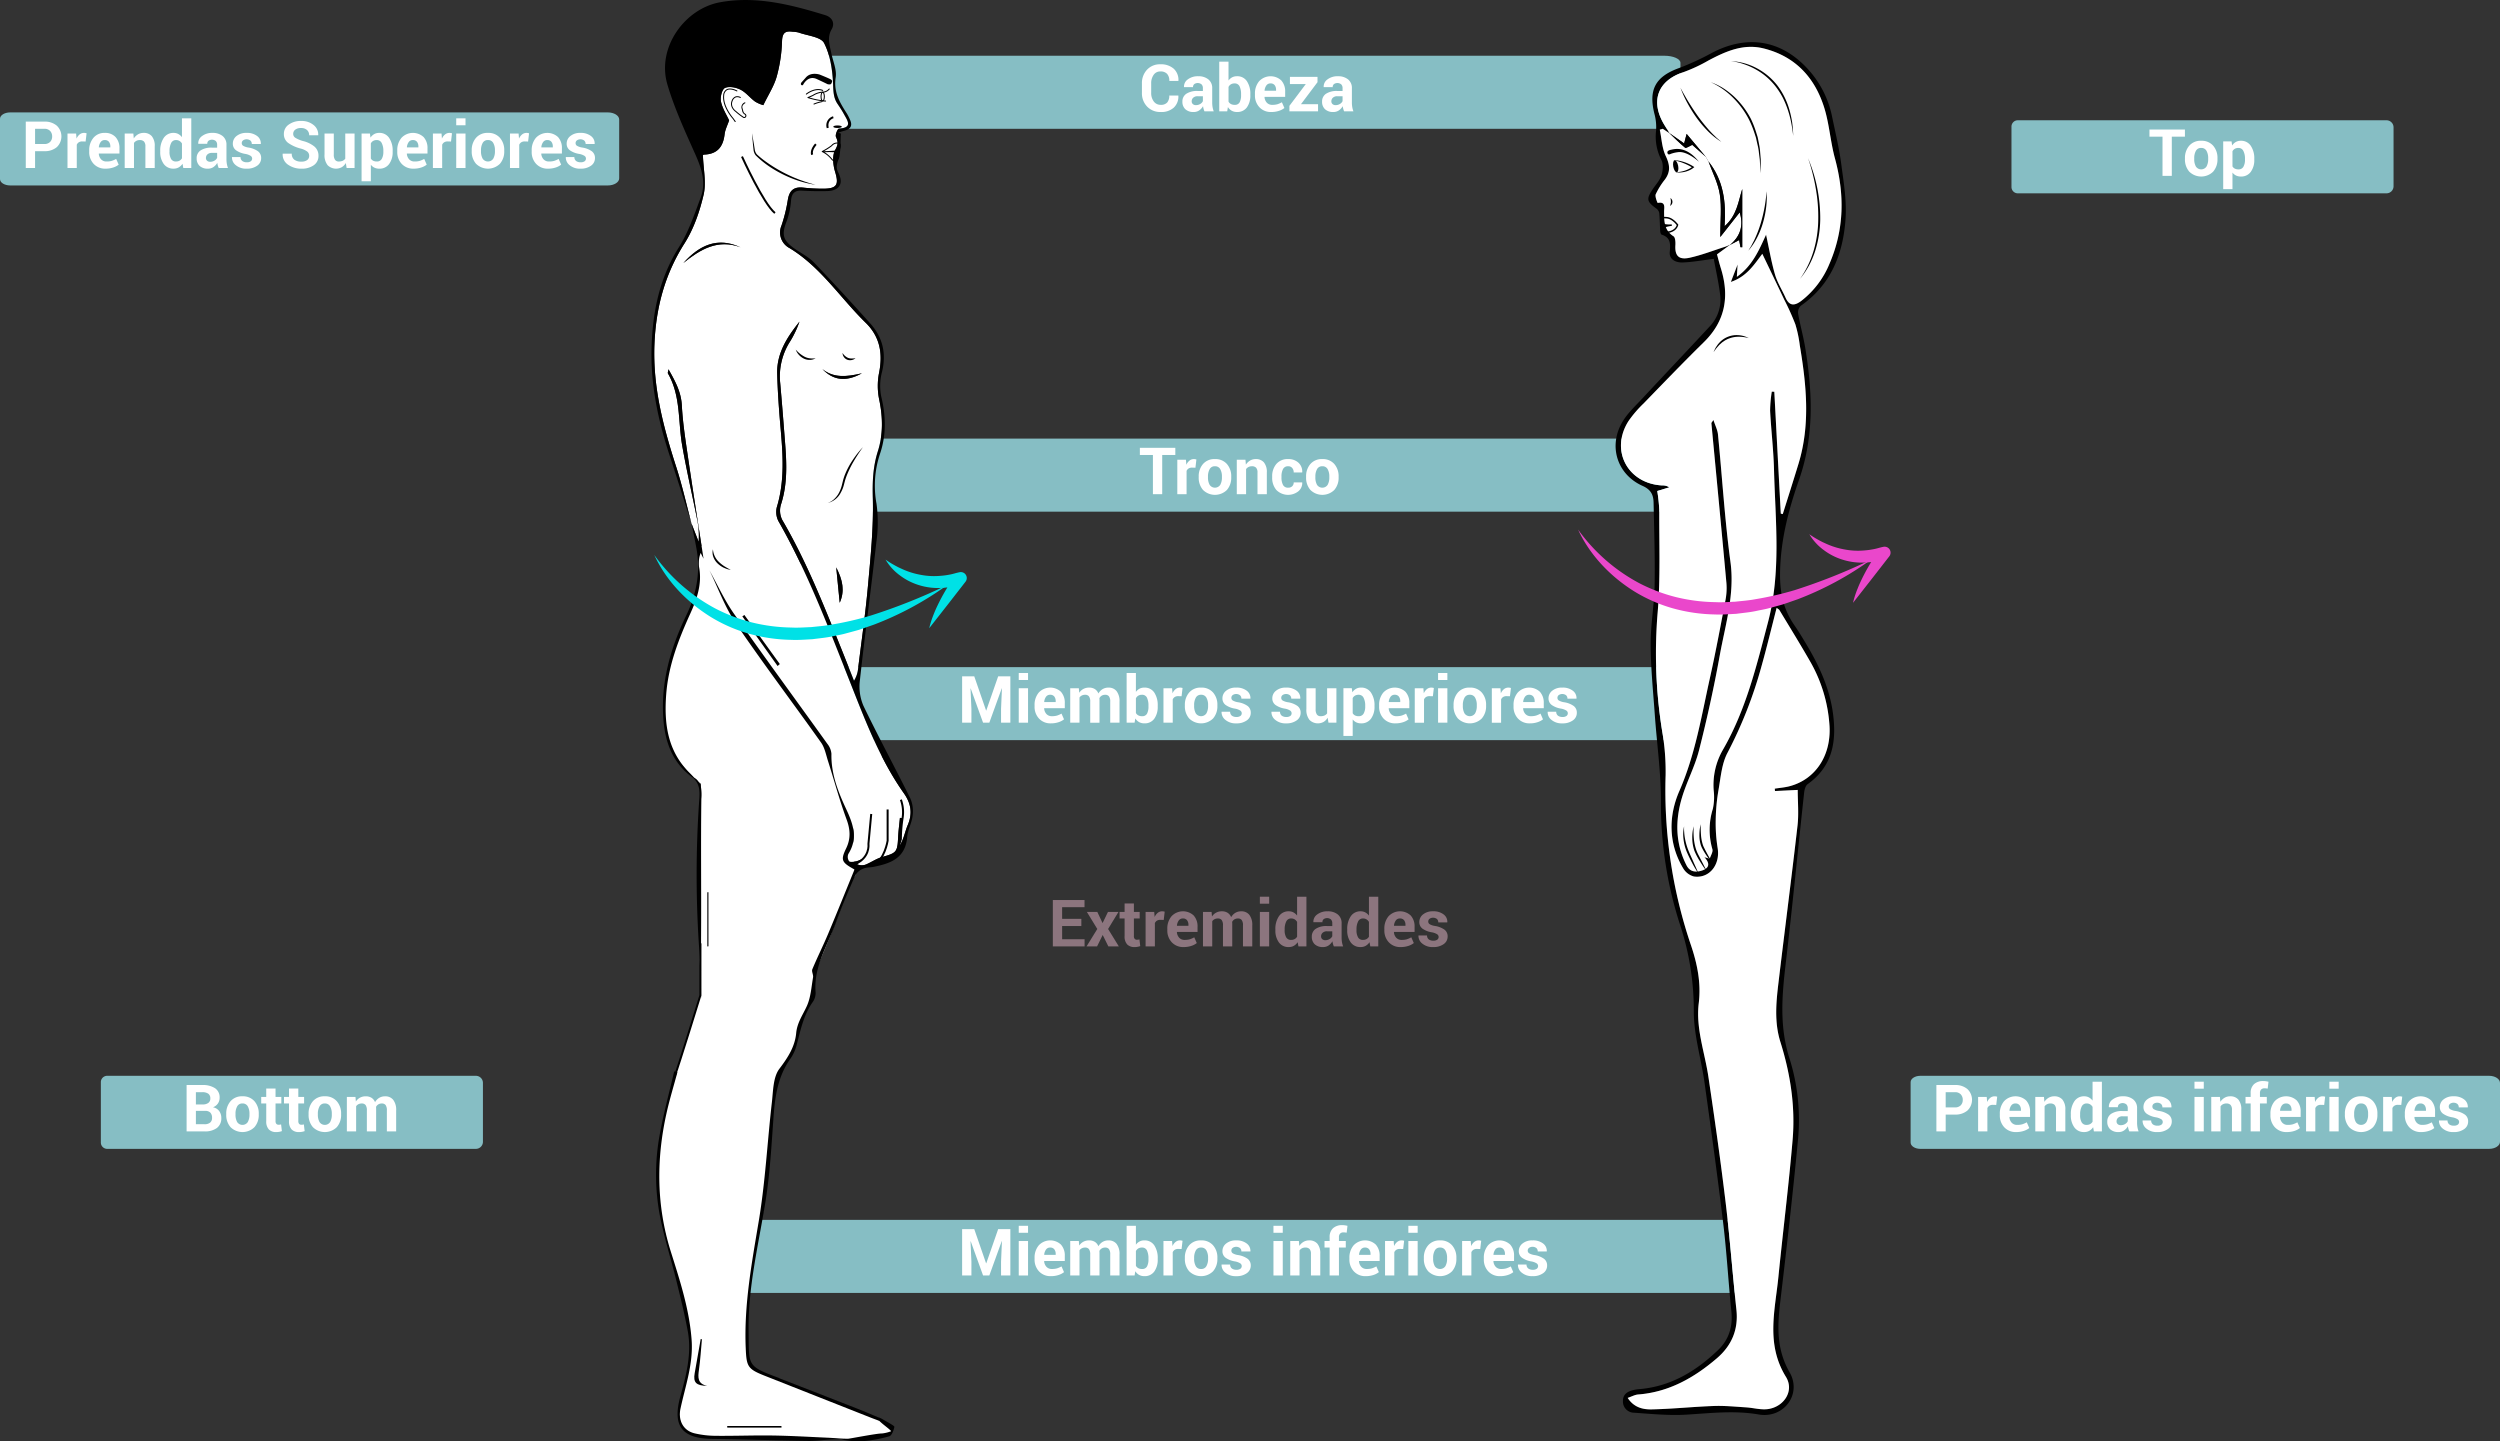 <svg xmlns="http://www.w3.org/2000/svg" width="1015.09" height="585.283" viewBox="0 0 1015.09 585.283">
  <rect x="0" y="0" width="1015.09" height="585.283" fill="#333333" stroke="none"/>
  <g id="Grupo_53909" data-name="Grupo 53909" transform="translate(0 0)">
    <path id="Trazado_101665" data-name="Trazado 101665" d="M702.312,495.322h-413v29.665h413c4.284,0,7.757-1.29,7.757-2.882V498.2C710.068,496.612,706.595,495.322,702.312,495.322Z" fill="#86bec4"/>
    <path id="Trazado_101666" data-name="Trazado 101666" d="M312.312,558.56l5,2.12,10.262,4.076,14.022,5.413,12.913,5.152,5.837,2.739,1.6,1.468.326,1.761-1.044,1.369-2.967.652-8.185.815-6.489.424-4.957-.391-13.3.163-26.087-.391-10.337-.163-5.544-.424-2.184-.815-2.9-1.6-1.892-2.968-.717-3.587.587-4.6,1.206-4.337,2.381-11.674.652-8.087-1.011-7.859-2.641-11.967L271.29,505.9l-3-12.782-1.239-11.935V469.473l2.152-12.424,1.533-7.956,3.88-14.067,3.816-11.5,4.5-14.935,1.4-4.565L284.3,396.1l-.782-42.489.847-27.913.261-7.435-2.391-1.935-3.131-3.174-4.369-4.891-3.891-9.109-1.131-8.674.239-6.848L271.04,273.2l3.435-11.544,1.87-5.152,4.3-9.391,2.739-10.174.326-4.761-.261-8.968.979-1.619,41.739,7.478L346.953,278.2l11.74,26.782-12.609,32.261.859,15.044.355,3.037-1.823,2.441-8.348,22.261-5.217,12.434-.957,2.435L330,405.412l-3.044,6.181-2.608,6-1.3,6.869-3.565,5.913-3.3,7.3L314,445.941l-1.913,23.913-2.174,21.739-3.826,19.826-2.174,17.043-.87,12.609.7,8.609.609,4.348,1.945,2.087,2.142,1.043Z" fill="#fff"/>
    <path id="Trazado_101667" data-name="Trazado 101667" d="M675.837,22.636H330.466V52.3H675.837c3.583,0,6.487-1.29,6.487-2.882v-23.9C682.324,23.927,679.42,22.636,675.837,22.636Z" fill="#86bec4"/>
    <g id="Grupo_53892" data-name="Grupo 53892">
      <path id="Trazado_101668" data-name="Trazado 101668" d="M478.433,38.794l.025.078a6.132,6.132,0,0,1-1.855,4.823,7.448,7.448,0,0,1-5.295,1.784,7.35,7.35,0,0,1-5.522-2.186,7.737,7.737,0,0,1-2.121-5.625V33.932a7.879,7.879,0,0,1,2.069-5.625,7.047,7.047,0,0,1,5.379-2.2,7.8,7.8,0,0,1,5.457,1.791,6.125,6.125,0,0,1,1.914,4.881l-.026.078h-3.672a4.118,4.118,0,0,0-.893-2.852,3.566,3.566,0,0,0-2.78-.989,3.152,3.152,0,0,0-2.69,1.376,5.829,5.829,0,0,0-1,3.507v3.76a5.669,5.669,0,0,0,1.047,3.533,3.374,3.374,0,0,0,2.832,1.376,3.335,3.335,0,0,0,2.618-.95,4.133,4.133,0,0,0,.848-2.826h3.659Z" fill="#fff"/>
      <path id="Trazado_101669" data-name="Trazado 101669" d="M489.049,45.208a7.879,7.879,0,0,1-.355-1.009,6.936,6.936,0,0,1-.213-1.086,5.225,5.225,0,0,1-1.532,1.694,3.835,3.835,0,0,1-2.27.672,4.726,4.726,0,0,1-3.389-1.132,4.053,4.053,0,0,1-1.19-3.084,3.692,3.692,0,0,1,1.584-3.187,7.917,7.917,0,0,1,4.623-1.131h2.107V35.833a2.178,2.178,0,0,0-.53-1.564,2.477,2.477,0,0,0-2.98-.11,1.575,1.575,0,0,0-.5,1.235l-3.647-.013-.014-.078a3.552,3.552,0,0,1,1.539-3.058,6.7,6.7,0,0,1,4.28-1.287,6.251,6.251,0,0,1,4.073,1.273,4.412,4.412,0,0,1,1.565,3.628v5.779a10.989,10.989,0,0,0,.148,1.85,9.306,9.306,0,0,0,.473,1.72h-3.776ZM485.6,42.686a3.247,3.247,0,0,0,1.772-.491,2.563,2.563,0,0,0,1.047-1.138V39.079h-2.107a2.522,2.522,0,0,0-1.823.6,1.951,1.951,0,0,0-.621,1.455,1.453,1.453,0,0,0,.466,1.125A1.8,1.8,0,0,0,485.6,42.686Z" fill="#fff"/>
      <path id="Trazado_101670" data-name="Trazado 101670" d="M507.682,38.6a8.179,8.179,0,0,1-1.4,5,4.722,4.722,0,0,1-4.034,1.875,4.275,4.275,0,0,1-2.127-.511,4.4,4.4,0,0,1-1.545-1.493l-.285,1.732h-3.232V25.036h3.763V32.7a4.277,4.277,0,0,1,1.455-1.293,4.064,4.064,0,0,1,1.946-.453,4.635,4.635,0,0,1,4.06,2.011,9.227,9.227,0,0,1,1.4,5.36Zm-3.763-.271a7.369,7.369,0,0,0-.6-3.258,2.11,2.11,0,0,0-2.05-1.2,2.805,2.805,0,0,0-1.487.371,2.567,2.567,0,0,0-.957,1.061v5.957a2.4,2.4,0,0,0,.964.976,3.082,3.082,0,0,0,1.506.339,2.143,2.143,0,0,0,2.043-1.034,6.045,6.045,0,0,0,.582-2.934v-.273Z" fill="#fff"/>
      <path id="Trazado_101671" data-name="Trazado 101671" d="M516.2,45.479a6.3,6.3,0,0,1-4.837-1.939,6.935,6.935,0,0,1-1.81-4.927V38.1a7.65,7.65,0,0,1,1.713-5.133,6.387,6.387,0,0,1,8.993-.3,6.568,6.568,0,0,1,1.565,4.616v2.056h-8.354l-.026.078a3.631,3.631,0,0,0,.925,2.267,2.89,2.89,0,0,0,2.231.889,7.271,7.271,0,0,0,2.082-.252,9.611,9.611,0,0,0,1.81-.8l1.021,2.333a6.977,6.977,0,0,1-2.237,1.163A9.683,9.683,0,0,1,516.2,45.479Zm-.337-11.612a1.967,1.967,0,0,0-1.655.8,4.176,4.176,0,0,0-.75,2.108l.039.064h4.63v-.336a3.031,3.031,0,0,0-.562-1.921A2.029,2.029,0,0,0,515.867,33.867Z" fill="#fff"/>
      <path id="Trazado_101672" data-name="Trazado 101672" d="M528.243,42.3h6.931v2.909H523.549V42.973l6.659-8.848h-6.452V31.216h11.2v2.15Z" fill="#fff"/>
      <path id="Trazado_101673" data-name="Trazado 101673" d="M545.764,45.208a7.888,7.888,0,0,1-.356-1.009,6.933,6.933,0,0,1-.213-1.086,5.224,5.224,0,0,1-1.532,1.694,3.835,3.835,0,0,1-2.269.672,4.725,4.725,0,0,1-3.389-1.132,4.053,4.053,0,0,1-1.19-3.084,3.692,3.692,0,0,1,1.584-3.187,7.917,7.917,0,0,1,4.623-1.131h2.107V35.833a2.178,2.178,0,0,0-.53-1.564,2.477,2.477,0,0,0-2.981-.11,1.575,1.575,0,0,0-.5,1.235l-3.646-.013-.014-.078A3.552,3.552,0,0,1,539,32.245a6.7,6.7,0,0,1,4.28-1.287,6.251,6.251,0,0,1,4.073,1.273,4.411,4.411,0,0,1,1.565,3.628v5.779a10.992,10.992,0,0,0,.148,1.85,9.3,9.3,0,0,0,.473,1.72h-3.776Zm-3.452-2.521a3.246,3.246,0,0,0,1.771-.491,2.562,2.562,0,0,0,1.047-1.138V39.079h-2.107a2.522,2.522,0,0,0-1.823.6,1.951,1.951,0,0,0-.621,1.455,1.452,1.452,0,0,0,.466,1.125A1.8,1.8,0,0,0,542.312,42.686Z" fill="#fff"/>
    </g>
    <g id="Grupo_53894" data-name="Grupo 53894">
      <path id="Trazado_101674" data-name="Trazado 101674" d="M969.006,48.836H819.3a2.569,2.569,0,0,0-2.569,2.569V75.931A2.569,2.569,0,0,0,819.3,78.5H969.006a2.871,2.871,0,0,0,2.86-2.882v-23.9A2.871,2.871,0,0,0,969.006,48.836Z" fill="#86bec4"/>
      <g id="Grupo_53893" data-name="Grupo 53893">
        <path id="Trazado_101675" data-name="Trazado 101675" d="M887.158,55.49h-5.327V71.408h-3.775V55.49h-5.3V52.581h14.4Z" fill="#fff"/>
        <path id="Trazado_101676" data-name="Trazado 101676" d="M887.172,64.283a7.507,7.507,0,0,1,1.746-5.127,6.083,6.083,0,0,1,4.836-2,6.152,6.152,0,0,1,4.862,1.991,7.472,7.472,0,0,1,1.758,5.134v.271a7.481,7.481,0,0,1-1.752,5.141,6.917,6.917,0,0,1-9.7,0,7.481,7.481,0,0,1-1.752-5.141v-.272Zm3.763.265a6.072,6.072,0,0,0,.673,3.067,2.586,2.586,0,0,0,4.313-.007,6.035,6.035,0,0,0,.679-3.061v-.271a5.968,5.968,0,0,0-.685-3.034,2.32,2.32,0,0,0-2.159-1.176,2.29,2.29,0,0,0-2.14,1.182,6.019,6.019,0,0,0-.68,3.028v.271Z" fill="#fff"/>
        <path id="Trazado_101677" data-name="Trazado 101677" d="M915.321,64.8a8.035,8.035,0,0,1-1.435,4.991,4.749,4.749,0,0,1-4.009,1.888,4.483,4.483,0,0,1-1.953-.407,4.008,4.008,0,0,1-1.461-1.2v6.711H902.7V57.417h3.4l.221,1.655a4.472,4.472,0,0,1,1.493-1.416,4.039,4.039,0,0,1,2.036-.5,4.657,4.657,0,0,1,4.035,2.03,9.06,9.06,0,0,1,1.435,5.341V64.8Zm-3.775-.291a6.79,6.79,0,0,0-.659-3.212,2.151,2.151,0,0,0-2.018-1.23,2.847,2.847,0,0,0-1.455.351,2.5,2.5,0,0,0-.95,1v6.138a2.327,2.327,0,0,0,.95.907,3.2,3.2,0,0,0,1.481.311,2.172,2.172,0,0,0,2.011-1.075,5.682,5.682,0,0,0,.64-2.914v-.271Z" fill="#fff"/>
      </g>
    </g>
    <g id="Grupo_53896" data-name="Grupo 53896">
      <path id="Trazado_101678" data-name="Trazado 101678" d="M1010.68,436.816H779.741c-2.189,0-3.963,1.15-3.963,2.569v24.526c0,1.419,1.774,2.569,3.963,2.569h230.937c2.437,0,4.412-1.29,4.412-2.882V439.7C1015.09,438.107,1013.11,436.816,1010.68,436.816Z" fill="#86bec4"/>
      <g id="Grupo_53895" data-name="Grupo 53895">
        <path id="Trazado_101679" data-name="Trazado 101679" d="M790.019,452.56v6.827h-3.775V440.56h7.5a7.415,7.415,0,0,1,5.107,1.655,6.014,6.014,0,0,1,0,8.7,7.454,7.454,0,0,1-5.107,1.643Zm0-2.91h3.725a3.139,3.139,0,0,0,2.392-.859,3.06,3.06,0,0,0,.815-2.192,3.2,3.2,0,0,0-.809-2.243,3.088,3.088,0,0,0-2.4-.886h-3.725v6.181Z" fill="#fff"/>
        <path id="Trazado_101680" data-name="Trazado 101680" d="M810.541,448.642l-1.384-.039a2.515,2.515,0,0,0-1.383.349,2.214,2.214,0,0,0-.828.983v9.452h-3.763V445.4h3.5l.169,2.069a4.405,4.405,0,0,1,1.273-1.714,2.841,2.841,0,0,1,1.8-.614,2.9,2.9,0,0,1,.523.045c.159.031.321.067.485.11Z" fill="#fff"/>
        <path id="Trazado_101681" data-name="Trazado 101681" d="M818.649,459.659a6.3,6.3,0,0,1-4.837-1.94,6.935,6.935,0,0,1-1.81-4.927v-.518a7.65,7.65,0,0,1,1.713-5.133,6.387,6.387,0,0,1,8.993-.3,6.569,6.569,0,0,1,1.565,4.616v2.056H815.92l-.026.078a3.631,3.631,0,0,0,.925,2.267,2.89,2.89,0,0,0,2.231.889,7.271,7.271,0,0,0,2.082-.252,9.611,9.611,0,0,0,1.81-.8l1.021,2.333a6.976,6.976,0,0,1-2.237,1.163A9.7,9.7,0,0,1,818.649,459.659Zm-.336-11.612a1.967,1.967,0,0,0-1.655.8,4.176,4.176,0,0,0-.75,2.108l.039.065h4.63v-.336a3.031,3.031,0,0,0-.562-1.921A2.03,2.03,0,0,0,818.313,448.047Z" fill="#fff"/>
        <path id="Trazado_101682" data-name="Trazado 101682" d="M829.924,445.4l.169,2a5.111,5.111,0,0,1,1.72-1.668,4.462,4.462,0,0,1,2.288-.595,4.21,4.21,0,0,1,3.31,1.332,6.15,6.15,0,0,1,1.19,4.177v8.741h-3.788v-8.748a2.844,2.844,0,0,0-.569-2,2.291,2.291,0,0,0-1.72-.59,2.919,2.919,0,0,0-1.345.3,2.777,2.777,0,0,0-1,.862v10.174h-3.775V445.4h3.517Z" fill="#fff"/>
        <path id="Trazado_101683" data-name="Trazado 101683" d="M840.838,452.508a9.1,9.1,0,0,1,1.429-5.341,4.641,4.641,0,0,1,4.028-2.03,3.918,3.918,0,0,1,1.888.453,4.541,4.541,0,0,1,1.475,1.293v-7.668h3.788v20.172H850.2l-.31-1.707a4.64,4.64,0,0,1-1.559,1.475,4.142,4.142,0,0,1-2.062.5,4.732,4.732,0,0,1-4-1.888,8.066,8.066,0,0,1-1.429-4.991Zm3.763.274a5.758,5.758,0,0,0,.621,2.907,2.158,2.158,0,0,0,2.018,1.06,2.917,2.917,0,0,0,1.422-.332,2.635,2.635,0,0,0,1-.969v-6a2.92,2.92,0,0,0-.989-1.034,2.622,2.622,0,0,0-1.4-.371,2.129,2.129,0,0,0-2.023,1.236,7.02,7.02,0,0,0-.641,3.226Z" fill="#fff"/>
        <path id="Trazado_101684" data-name="Trazado 101684" d="M864.579,459.387a7.888,7.888,0,0,1-.356-1.009,6.933,6.933,0,0,1-.213-1.086,5.225,5.225,0,0,1-1.532,1.694,3.835,3.835,0,0,1-2.269.672,4.726,4.726,0,0,1-3.389-1.132,4.053,4.053,0,0,1-1.19-3.084,3.692,3.692,0,0,1,1.584-3.187,7.917,7.917,0,0,1,4.623-1.131h2.107v-1.112a2.178,2.178,0,0,0-.53-1.565,2.477,2.477,0,0,0-2.981-.11,1.575,1.575,0,0,0-.5,1.235l-3.646-.013-.014-.078a3.552,3.552,0,0,1,1.539-3.058,6.7,6.7,0,0,1,4.28-1.287,6.251,6.251,0,0,1,4.073,1.273,4.411,4.411,0,0,1,1.565,3.628v5.779a10.993,10.993,0,0,0,.148,1.85,9.3,9.3,0,0,0,.473,1.72h-3.776Zm-3.452-2.521a3.246,3.246,0,0,0,1.771-.491,2.562,2.562,0,0,0,1.047-1.138v-1.978h-2.107a2.522,2.522,0,0,0-1.823.6,1.951,1.951,0,0,0-.621,1.455,1.452,1.452,0,0,0,.466,1.125A1.8,1.8,0,0,0,861.127,456.866Z" fill="#fff"/>
        <path id="Trazado_101685" data-name="Trazado 101685" d="M878.156,455.534a1.318,1.318,0,0,0-.6-1.073,6.112,6.112,0,0,0-2.231-.8,8.983,8.983,0,0,1-3.743-1.493,3.243,3.243,0,0,1-1.261-2.7,3.853,3.853,0,0,1,1.519-3.071,6.165,6.165,0,0,1,4.066-1.261,6.671,6.671,0,0,1,4.261,1.255,3.7,3.7,0,0,1,1.519,3.168l-.025.077h-3.648a1.842,1.842,0,0,0-.536-1.37,2.575,2.575,0,0,0-3.013-.085,1.41,1.41,0,0,0-.524,1.119,1.274,1.274,0,0,0,.55,1.06,6.009,6.009,0,0,0,2.231.736,9.048,9.048,0,0,1,3.841,1.52,3.341,3.341,0,0,1,1.254,2.761,3.674,3.674,0,0,1-1.616,3.084,7,7,0,0,1-4.267,1.2,6.482,6.482,0,0,1-4.416-1.416,3.958,3.958,0,0,1-1.546-3.227l.026-.077h3.452a1.962,1.962,0,0,0,.737,1.629,3.038,3.038,0,0,0,1.823.5,2.618,2.618,0,0,0,1.6-.414A1.332,1.332,0,0,0,878.156,455.534Z" fill="#fff"/>
        <path id="Trazado_101686" data-name="Trazado 101686" d="M894.812,442.047h-3.775v-2.832h3.775Zm0,17.34h-3.775V445.4h3.775Z" fill="#fff"/>
        <path id="Trazado_101687" data-name="Trazado 101687" d="M901.367,445.4l.169,2a5.111,5.111,0,0,1,1.72-1.668,4.462,4.462,0,0,1,2.288-.595,4.21,4.21,0,0,1,3.31,1.332,6.15,6.15,0,0,1,1.19,4.177v8.741h-3.788v-8.748a2.844,2.844,0,0,0-.569-2,2.291,2.291,0,0,0-1.72-.59,2.919,2.919,0,0,0-1.345.3,2.777,2.777,0,0,0-1,.862v10.174H897.85V445.4h3.517Z" fill="#fff"/>
        <path id="Trazado_101688" data-name="Trazado 101688" d="M913.846,459.387V448.046h-2.081V445.4h2.081v-1.552a4.73,4.73,0,0,1,1.358-3.627,5.359,5.359,0,0,1,3.815-1.273,6.985,6.985,0,0,1,.977.07q.5.072,1.092.2l-.323,2.806c-.206-.034-.407-.065-.6-.091a5.308,5.308,0,0,0-.679-.038,1.815,1.815,0,0,0-1.391.5,2.043,2.043,0,0,0-.472,1.448V445.4h2.78v2.65h-2.78v11.341h-3.777Z" fill="#fff"/>
        <path id="Trazado_101689" data-name="Trazado 101689" d="M928.523,459.659a6.3,6.3,0,0,1-4.837-1.94,6.935,6.935,0,0,1-1.81-4.927v-.518a7.65,7.65,0,0,1,1.713-5.133,6.387,6.387,0,0,1,8.993-.3,6.569,6.569,0,0,1,1.565,4.616v2.056h-8.354l-.026.078a3.631,3.631,0,0,0,.925,2.267,2.89,2.89,0,0,0,2.231.889,7.271,7.271,0,0,0,2.082-.252,9.611,9.611,0,0,0,1.81-.8l1.021,2.333A6.976,6.976,0,0,1,931.6,459.2,9.7,9.7,0,0,1,928.523,459.659Zm-.336-11.612a1.967,1.967,0,0,0-1.655.8,4.176,4.176,0,0,0-.75,2.108l.039.065h4.63v-.336a3.031,3.031,0,0,0-.562-1.921A2.03,2.03,0,0,0,928.187,448.047Z" fill="#fff"/>
        <path id="Trazado_101690" data-name="Trazado 101690" d="M943.7,448.642l-1.384-.039a2.515,2.515,0,0,0-1.383.349,2.214,2.214,0,0,0-.828.983v9.452h-3.763V445.4h3.5l.169,2.069a4.405,4.405,0,0,1,1.273-1.714,2.841,2.841,0,0,1,1.8-.614,2.9,2.9,0,0,1,.523.045c.159.031.321.067.485.11Z" fill="#fff"/>
        <path id="Trazado_101691" data-name="Trazado 101691" d="M949.587,442.047h-3.775v-2.832h3.775Zm0,17.34h-3.775V445.4h3.775Z" fill="#fff"/>
        <path id="Trazado_101692" data-name="Trazado 101692" d="M952.108,452.262a7.508,7.508,0,0,1,1.746-5.127,6.083,6.083,0,0,1,4.836-2,6.152,6.152,0,0,1,4.862,1.991,7.472,7.472,0,0,1,1.758,5.134v.272a7.481,7.481,0,0,1-1.752,5.141,6.917,6.917,0,0,1-9.7,0,7.481,7.481,0,0,1-1.752-5.141v-.272Zm3.763.265a6.072,6.072,0,0,0,.673,3.067,2.586,2.586,0,0,0,4.313-.007,6.035,6.035,0,0,0,.679-3.06v-.271a5.968,5.968,0,0,0-.685-3.034,2.32,2.32,0,0,0-2.159-1.176,2.29,2.29,0,0,0-2.14,1.182,6.019,6.019,0,0,0-.68,3.028v.271Z" fill="#fff"/>
        <path id="Trazado_101693" data-name="Trazado 101693" d="M975,448.642l-1.384-.039a2.515,2.515,0,0,0-1.383.349,2.214,2.214,0,0,0-.828.983v9.452h-3.763V445.4h3.5l.169,2.069a4.405,4.405,0,0,1,1.273-1.714,2.841,2.841,0,0,1,1.8-.614,2.9,2.9,0,0,1,.523.045c.159.031.321.067.485.11Z" fill="#fff"/>
        <path id="Trazado_101694" data-name="Trazado 101694" d="M983.1,459.659a6.3,6.3,0,0,1-4.837-1.94,6.935,6.935,0,0,1-1.81-4.927v-.518a7.65,7.65,0,0,1,1.713-5.133,6.387,6.387,0,0,1,8.993-.3,6.569,6.569,0,0,1,1.565,4.616v2.056h-8.354l-.026.078a3.631,3.631,0,0,0,.925,2.267,2.89,2.89,0,0,0,2.231.889,7.271,7.271,0,0,0,2.082-.252,9.611,9.611,0,0,0,1.81-.8l1.021,2.333a6.976,6.976,0,0,1-2.237,1.163A9.7,9.7,0,0,1,983.1,459.659Zm-.336-11.612a1.967,1.967,0,0,0-1.655.8,4.176,4.176,0,0,0-.75,2.108l.039.065h4.63v-.336a3.031,3.031,0,0,0-.562-1.921A2.03,2.03,0,0,0,982.768,448.047Z" fill="#fff"/>
        <path id="Trazado_101695" data-name="Trazado 101695" d="M998.491,455.534a1.318,1.318,0,0,0-.6-1.073,6.112,6.112,0,0,0-2.231-.8,8.983,8.983,0,0,1-3.743-1.493,3.243,3.243,0,0,1-1.261-2.7,3.853,3.853,0,0,1,1.519-3.071,6.165,6.165,0,0,1,4.066-1.261,6.671,6.671,0,0,1,4.261,1.255,3.7,3.7,0,0,1,1.519,3.168l-.025.077h-3.648a1.842,1.842,0,0,0-.536-1.37,2.575,2.575,0,0,0-3.013-.085,1.41,1.41,0,0,0-.524,1.119,1.274,1.274,0,0,0,.55,1.06,6.009,6.009,0,0,0,2.231.736,9.048,9.048,0,0,1,3.841,1.52,3.341,3.341,0,0,1,1.254,2.761,3.674,3.674,0,0,1-1.616,3.084,7,7,0,0,1-4.267,1.2,6.482,6.482,0,0,1-4.416-1.416,3.958,3.958,0,0,1-1.546-3.227l.026-.077h3.452a1.962,1.962,0,0,0,.737,1.629,3.038,3.038,0,0,0,1.823.5,2.618,2.618,0,0,0,1.6-.414A1.332,1.332,0,0,0,998.491,455.534Z" fill="#fff"/>
      </g>
    </g>
    <g id="Grupo_53898" data-name="Grupo 53898">
      <path id="Trazado_101696" data-name="Trazado 101696" d="M193.228,436.816H43.519a2.569,2.569,0,0,0-2.569,2.569v24.526a2.569,2.569,0,0,0,2.569,2.569H193.228a2.871,2.871,0,0,0,2.86-2.882V439.7A2.872,2.872,0,0,0,193.228,436.816Z" fill="#86bec4"/>
      <g id="Grupo_53897" data-name="Grupo 53897">
        <path id="Trazado_101697" data-name="Trazado 101697" d="M75.765,459.387V440.56h6.361a8.987,8.987,0,0,1,5.186,1.293,4.4,4.4,0,0,1,1.862,3.866,4.086,4.086,0,0,1-.691,2.334,4.181,4.181,0,0,1-2.011,1.545,4,4,0,0,1,2.54,1.552,4.627,4.627,0,0,1,.848,2.755A4.87,4.87,0,0,1,88.074,458a8.064,8.064,0,0,1-5.056,1.39H75.765Zm3.775-10.939h2.716a3.774,3.774,0,0,0,2.327-.621,2.135,2.135,0,0,0,.815-1.81,2.26,2.26,0,0,0-.821-1.927,4.034,4.034,0,0,0-2.451-.621H79.54Zm0,2.612v5.418h3.479a3.514,3.514,0,0,0,2.289-.651A2.359,2.359,0,0,0,86.1,453.9a3,3,0,0,0-.673-2.109,2.761,2.761,0,0,0-2.121-.728Z" fill="#fff"/>
        <path id="Trazado_101698" data-name="Trazado 101698" d="M91.863,452.262a7.508,7.508,0,0,1,1.746-5.127,6.083,6.083,0,0,1,4.836-2,6.152,6.152,0,0,1,4.862,1.991,7.472,7.472,0,0,1,1.758,5.134v.272a7.481,7.481,0,0,1-1.752,5.141,6.917,6.917,0,0,1-9.7,0,7.482,7.482,0,0,1-1.752-5.141v-.272Zm3.763.265a6.072,6.072,0,0,0,.673,3.067,2.586,2.586,0,0,0,4.313-.007,6.035,6.035,0,0,0,.679-3.06v-.271a5.968,5.968,0,0,0-.686-3.034,2.32,2.32,0,0,0-2.159-1.176,2.29,2.29,0,0,0-2.14,1.182,6.019,6.019,0,0,0-.68,3.028v.271Z" fill="#fff"/>
        <path id="Trazado_101699" data-name="Trazado 101699" d="M111.881,441.969V445.4h2.354v2.65h-2.354v7.125a1.645,1.645,0,0,0,.336,1.164,1.2,1.2,0,0,0,.905.35,3.334,3.334,0,0,0,.511-.033,4.241,4.241,0,0,0,.5-.109l.323,2.728a7.61,7.61,0,0,1-1.112.291,6.735,6.735,0,0,1-1.177.1,4.025,4.025,0,0,1-3.007-1.073,4.707,4.707,0,0,1-1.054-3.4v-7.139h-2.043V445.4H108.1v-3.427h3.777Z" fill="#fff"/>
        <path id="Trazado_101700" data-name="Trazado 101700" d="M121.126,441.969V445.4h2.354v2.65h-2.354v7.125a1.645,1.645,0,0,0,.336,1.164,1.2,1.2,0,0,0,.905.35,3.334,3.334,0,0,0,.511-.033,4.241,4.241,0,0,0,.5-.109l.323,2.728a7.61,7.61,0,0,1-1.112.291,6.735,6.735,0,0,1-1.177.1,4.025,4.025,0,0,1-3.007-1.073,4.707,4.707,0,0,1-1.054-3.4v-7.139h-2.043V445.4h2.043v-3.427h3.777Z" fill="#fff"/>
        <path id="Trazado_101701" data-name="Trazado 101701" d="M125.3,452.262a7.508,7.508,0,0,1,1.746-5.127,6.083,6.083,0,0,1,4.836-2,6.152,6.152,0,0,1,4.862,1.991,7.472,7.472,0,0,1,1.758,5.134v.272a7.481,7.481,0,0,1-1.752,5.141,6.917,6.917,0,0,1-9.7,0,7.481,7.481,0,0,1-1.752-5.141v-.272Zm3.762.265a6.072,6.072,0,0,0,.673,3.067,2.586,2.586,0,0,0,4.313-.007,6.035,6.035,0,0,0,.679-3.06v-.271a5.968,5.968,0,0,0-.686-3.034,2.32,2.32,0,0,0-2.159-1.176,2.29,2.29,0,0,0-2.14,1.182,6.019,6.019,0,0,0-.68,3.028v.271Z" fill="#fff"/>
        <path id="Trazado_101702" data-name="Trazado 101702" d="M144.337,445.4l.155,1.849a4.7,4.7,0,0,1,1.688-1.558,4.856,4.856,0,0,1,2.348-.55,4.271,4.271,0,0,1,2.3.595,3.67,3.67,0,0,1,1.449,1.8,4.851,4.851,0,0,1,1.681-1.759,4.565,4.565,0,0,1,2.431-.634,4.036,4.036,0,0,1,3.266,1.429,6.675,6.675,0,0,1,1.2,4.352v8.47h-3.775v-8.5a3.555,3.555,0,0,0-.518-2.217,1.887,1.887,0,0,0-1.538-.622,2.635,2.635,0,0,0-1.391.356,2.6,2.6,0,0,0-.937.992c0,.164,0,.3.013.421s.014.235.014.356v9.215h-3.763v-8.5a3.565,3.565,0,0,0-.518-2.2,1.877,1.877,0,0,0-1.552-.642,2.927,2.927,0,0,0-1.339.292,2.572,2.572,0,0,0-.95.823v10.226h-3.763V445.4h3.5Z" fill="#fff"/>
      </g>
    </g>
    <g id="Grupo_53900" data-name="Grupo 53900">
      <path id="Trazado_101703" data-name="Trazado 101703" d="M246.778,45.64H4.164C1.864,45.64,0,46.79,0,48.209V72.735C0,74.154,1.864,75.3,4.164,75.3H246.778c2.56,0,4.635-1.29,4.635-2.882v-23.9C251.413,46.93,249.337,45.64,246.778,45.64Z" fill="#86bec4"/>
      <g id="Grupo_53899" data-name="Grupo 53899">
        <path id="Trazado_101704" data-name="Trazado 101704" d="M14.242,61.384v6.827H10.467V49.384h7.5a7.415,7.415,0,0,1,5.107,1.655,6.014,6.014,0,0,1,0,8.7,7.454,7.454,0,0,1-5.107,1.643Zm0-2.91h3.725a3.139,3.139,0,0,0,2.392-.859,3.06,3.06,0,0,0,.815-2.192,3.2,3.2,0,0,0-.809-2.243,3.088,3.088,0,0,0-2.4-.886H14.242v6.181Z" fill="#fff"/>
        <path id="Trazado_101705" data-name="Trazado 101705" d="M34.764,57.466l-1.384-.039A2.515,2.515,0,0,0,32,57.776a2.213,2.213,0,0,0-.828.983v9.452H27.406V54.22h3.5l.169,2.069a4.405,4.405,0,0,1,1.273-1.714,2.841,2.841,0,0,1,1.8-.614,2.9,2.9,0,0,1,.523.045c.159.031.321.067.485.11Z" fill="#fff"/>
        <path id="Trazado_101706" data-name="Trazado 101706" d="M42.872,68.483a6.3,6.3,0,0,1-4.837-1.939,6.935,6.935,0,0,1-1.81-4.927V61.1a7.65,7.65,0,0,1,1.713-5.133,5.686,5.686,0,0,1,4.6-2,5.664,5.664,0,0,1,4.4,1.707A6.569,6.569,0,0,1,48.5,60.285V62.34H40.144l-.026.078a3.632,3.632,0,0,0,.925,2.267,2.89,2.89,0,0,0,2.23.889,7.271,7.271,0,0,0,2.082-.252,9.611,9.611,0,0,0,1.811-.8l1.021,2.333a6.977,6.977,0,0,1-2.237,1.163A9.684,9.684,0,0,1,42.872,68.483Zm-.337-11.612a1.967,1.967,0,0,0-1.655.8,4.175,4.175,0,0,0-.75,2.108l.039.064H44.8v-.336a3.031,3.031,0,0,0-.562-1.921A2.029,2.029,0,0,0,42.535,56.871Z" fill="#fff"/>
        <path id="Trazado_101707" data-name="Trazado 101707" d="M54.146,54.22l.169,2a5.111,5.111,0,0,1,1.72-1.668,4.462,4.462,0,0,1,2.288-.595,4.21,4.21,0,0,1,3.311,1.332,6.15,6.15,0,0,1,1.189,4.177v8.741H59.035V59.464a2.844,2.844,0,0,0-.569-2,2.291,2.291,0,0,0-1.72-.59,2.918,2.918,0,0,0-1.345.3,2.777,2.777,0,0,0-1,.862V68.212H50.63V54.22Z" fill="#fff"/>
        <path id="Trazado_101708" data-name="Trazado 101708" d="M65.061,61.333a9.1,9.1,0,0,1,1.429-5.341,4.641,4.641,0,0,1,4.028-2.03,3.918,3.918,0,0,1,1.888.453,4.541,4.541,0,0,1,1.475,1.293V48.04h3.788V68.212H74.423L74.112,66.5a4.639,4.639,0,0,1-1.559,1.475,4.142,4.142,0,0,1-2.062.5,4.732,4.732,0,0,1-4-1.888A8.066,8.066,0,0,1,65.061,61.6Zm3.763.273a5.758,5.758,0,0,0,.621,2.907,2.158,2.158,0,0,0,2.018,1.061,2.917,2.917,0,0,0,1.422-.332,2.635,2.635,0,0,0,1-.969v-6a2.92,2.92,0,0,0-.989-1.034,2.622,2.622,0,0,0-1.4-.371,2.129,2.129,0,0,0-2.023,1.236,7.02,7.02,0,0,0-.641,3.226v.273Z" fill="#fff"/>
        <path id="Trazado_101709" data-name="Trazado 101709" d="M88.8,68.212a7.878,7.878,0,0,1-.355-1.009,6.937,6.937,0,0,1-.213-1.086A5.225,5.225,0,0,1,86.7,67.811a3.835,3.835,0,0,1-2.27.672,4.726,4.726,0,0,1-3.389-1.132,4.053,4.053,0,0,1-1.189-3.084,3.692,3.692,0,0,1,1.584-3.187,7.917,7.917,0,0,1,4.623-1.131h2.107V58.837a2.178,2.178,0,0,0-.53-1.564,2.477,2.477,0,0,0-2.98-.11,1.575,1.575,0,0,0-.5,1.235l-3.646-.013-.014-.078a3.552,3.552,0,0,1,1.539-3.058,6.7,6.7,0,0,1,4.28-1.287,6.251,6.251,0,0,1,4.073,1.273,4.412,4.412,0,0,1,1.564,3.628v5.779a10.989,10.989,0,0,0,.148,1.85,9.3,9.3,0,0,0,.473,1.72H88.8ZM85.35,65.69a3.246,3.246,0,0,0,1.771-.491,2.563,2.563,0,0,0,1.047-1.138V62.083H86.061a2.522,2.522,0,0,0-1.823.6,1.951,1.951,0,0,0-.621,1.455,1.452,1.452,0,0,0,.466,1.125A1.8,1.8,0,0,0,85.35,65.69Z" fill="#fff"/>
        <path id="Trazado_101710" data-name="Trazado 101710" d="M102.379,64.358a1.318,1.318,0,0,0-.6-1.073,6.112,6.112,0,0,0-2.23-.8A8.982,8.982,0,0,1,95.8,60.99a3.243,3.243,0,0,1-1.261-2.7,3.853,3.853,0,0,1,1.52-3.071,6.165,6.165,0,0,1,4.066-1.261,6.671,6.671,0,0,1,4.261,1.255,3.7,3.7,0,0,1,1.52,3.168l-.025.077h-3.647a1.842,1.842,0,0,0-.536-1.37,2.575,2.575,0,0,0-3.013-.085,1.41,1.41,0,0,0-.524,1.119,1.274,1.274,0,0,0,.55,1.061,6.009,6.009,0,0,0,2.23.736,9.048,9.048,0,0,1,3.841,1.52,3.341,3.341,0,0,1,1.254,2.761,3.674,3.674,0,0,1-1.616,3.084,7,7,0,0,1-4.267,1.2,6.482,6.482,0,0,1-4.416-1.416,3.958,3.958,0,0,1-1.546-3.227l.026-.077h3.452a1.962,1.962,0,0,0,.737,1.629,3.039,3.039,0,0,0,1.823.5,2.618,2.618,0,0,0,1.6-.414A1.333,1.333,0,0,0,102.379,64.358Z" fill="#fff"/>
        <path id="Trazado_101711" data-name="Trazado 101711" d="M125.538,63.3a2.185,2.185,0,0,0-.769-1.745,7.794,7.794,0,0,0-2.7-1.241,15.348,15.348,0,0,1-5.082-2.3,4.361,4.361,0,0,1-1.72-3.646,4.517,4.517,0,0,1,1.972-3.782,8.212,8.212,0,0,1,5.037-1.468,7.566,7.566,0,0,1,5.056,1.648,4.935,4.935,0,0,1,1.888,4.066l-.025.078h-3.66a2.749,2.749,0,0,0-.872-2.114,3.472,3.472,0,0,0-2.451-.809,3.621,3.621,0,0,0-2.34.673,2.119,2.119,0,0,0-.828,1.72,1.848,1.848,0,0,0,.886,1.571,12.243,12.243,0,0,0,3.059,1.3,11.881,11.881,0,0,1,4.72,2.289,4.758,4.758,0,0,1,1.6,3.737,4.474,4.474,0,0,1-1.907,3.814,8.333,8.333,0,0,1-5.037,1.4A9.2,9.2,0,0,1,117,66.9a4.945,4.945,0,0,1-2.224-4.441l.025-.078h3.673a2.9,2.9,0,0,0,1.027,2.464,4.638,4.638,0,0,0,2.864.782,3.766,3.766,0,0,0,2.354-.634A2.035,2.035,0,0,0,125.538,63.3Z" fill="#fff"/>
        <path id="Trazado_101712" data-name="Trazado 101712" d="M140.409,66.194a4.694,4.694,0,0,1-1.642,1.694,4.844,4.844,0,0,1-5.748-.821,6.53,6.53,0,0,1-1.248-4.4V54.22h3.764V62.71a3.631,3.631,0,0,0,.517,2.2,1.812,1.812,0,0,0,1.526.668,3.762,3.762,0,0,0,1.552-.292,2.614,2.614,0,0,0,1.06-.861V54.22h3.776V68.212h-3.22Z" fill="#fff"/>
        <path id="Trazado_101713" data-name="Trazado 101713" d="M159.43,61.6A8.035,8.035,0,0,1,158,66.6a4.749,4.749,0,0,1-4.009,1.888,4.483,4.483,0,0,1-1.953-.407,4.009,4.009,0,0,1-1.461-1.2V73.59H146.81V54.22h3.4l.221,1.655a4.473,4.473,0,0,1,1.493-1.416,4.039,4.039,0,0,1,2.036-.5A4.657,4.657,0,0,1,158,55.992a9.06,9.06,0,0,1,1.435,5.341V61.6Zm-3.776-.291a6.79,6.79,0,0,0-.659-3.212,2.151,2.151,0,0,0-2.018-1.23,2.847,2.847,0,0,0-1.455.351,2.5,2.5,0,0,0-.95,1v6.138a2.327,2.327,0,0,0,.95.907,3.2,3.2,0,0,0,1.481.311,2.172,2.172,0,0,0,2.011-1.075,5.681,5.681,0,0,0,.64-2.914v-.271Z" fill="#fff"/>
        <path id="Trazado_101714" data-name="Trazado 101714" d="M167.952,68.483a6.3,6.3,0,0,1-4.837-1.939,6.935,6.935,0,0,1-1.81-4.927V61.1a7.65,7.65,0,0,1,1.713-5.133,6.387,6.387,0,0,1,8.993-.3,6.569,6.569,0,0,1,1.565,4.616V62.34h-8.354l-.026.078a3.632,3.632,0,0,0,.925,2.267,2.89,2.89,0,0,0,2.23.889,7.271,7.271,0,0,0,2.082-.252,9.611,9.611,0,0,0,1.811-.8l1.021,2.333a6.977,6.977,0,0,1-2.237,1.163A9.685,9.685,0,0,1,167.952,68.483Zm-.337-11.612a1.967,1.967,0,0,0-1.655.8,4.175,4.175,0,0,0-.75,2.108l.039.064h4.63v-.336a3.031,3.031,0,0,0-.562-1.921A2.028,2.028,0,0,0,167.615,56.871Z" fill="#fff"/>
        <path id="Trazado_101715" data-name="Trazado 101715" d="M183.133,57.466l-1.384-.039a2.515,2.515,0,0,0-1.383.349,2.213,2.213,0,0,0-.828.983v9.452h-3.763V54.22h3.5l.169,2.069a4.405,4.405,0,0,1,1.273-1.714,2.841,2.841,0,0,1,1.8-.614,2.9,2.9,0,0,1,.523.045c.159.031.321.067.485.11Z" fill="#fff"/>
        <path id="Trazado_101716" data-name="Trazado 101716" d="M189.017,50.872h-3.775V48.04h3.775Zm0,17.34h-3.775V54.22h3.775Z" fill="#fff"/>
        <path id="Trazado_101717" data-name="Trazado 101717" d="M191.538,61.087a7.508,7.508,0,0,1,1.746-5.127,6.083,6.083,0,0,1,4.836-2,6.152,6.152,0,0,1,4.862,1.991,7.472,7.472,0,0,1,1.758,5.134v.271a7.481,7.481,0,0,1-1.752,5.141,6.917,6.917,0,0,1-9.7,0,7.482,7.482,0,0,1-1.752-5.141v-.271Zm3.763.265a6.072,6.072,0,0,0,.673,3.067,2.586,2.586,0,0,0,4.313-.007,6.035,6.035,0,0,0,.679-3.061v-.271a5.968,5.968,0,0,0-.686-3.034,2.32,2.32,0,0,0-2.159-1.176,2.29,2.29,0,0,0-2.14,1.182,6.019,6.019,0,0,0-.68,3.028v.271Z" fill="#fff"/>
        <path id="Trazado_101718" data-name="Trazado 101718" d="M214.426,57.466l-1.384-.039a2.515,2.515,0,0,0-1.383.349,2.213,2.213,0,0,0-.828.983v9.452h-3.763V54.22h3.5l.169,2.069a4.405,4.405,0,0,1,1.273-1.714,2.841,2.841,0,0,1,1.8-.614,2.9,2.9,0,0,1,.523.045c.159.031.321.067.485.11Z" fill="#fff"/>
        <path id="Trazado_101719" data-name="Trazado 101719" d="M222.534,68.483a6.3,6.3,0,0,1-4.837-1.939,6.935,6.935,0,0,1-1.81-4.927V61.1a7.65,7.65,0,0,1,1.713-5.133,6.387,6.387,0,0,1,8.993-.3,6.569,6.569,0,0,1,1.565,4.616V62.34h-8.354l-.026.078a3.632,3.632,0,0,0,.925,2.267,2.89,2.89,0,0,0,2.23.889,7.271,7.271,0,0,0,2.082-.252,9.611,9.611,0,0,0,1.811-.8l1.021,2.333a6.977,6.977,0,0,1-2.237,1.163A9.68,9.68,0,0,1,222.534,68.483ZM222.2,56.871a1.967,1.967,0,0,0-1.655.8,4.175,4.175,0,0,0-.75,2.108l.039.064h4.63v-.336a3.031,3.031,0,0,0-.562-1.921A2.028,2.028,0,0,0,222.2,56.871Z" fill="#fff"/>
        <path id="Trazado_101720" data-name="Trazado 101720" d="M237.921,64.358a1.318,1.318,0,0,0-.6-1.073,6.112,6.112,0,0,0-2.23-.8,8.982,8.982,0,0,1-3.743-1.493,3.243,3.243,0,0,1-1.261-2.7,3.853,3.853,0,0,1,1.52-3.071,6.165,6.165,0,0,1,4.066-1.261,6.671,6.671,0,0,1,4.261,1.255,3.7,3.7,0,0,1,1.52,3.168l-.025.077h-3.648a1.842,1.842,0,0,0-.536-1.37,2.575,2.575,0,0,0-3.013-.085,1.41,1.41,0,0,0-.524,1.119,1.274,1.274,0,0,0,.55,1.061,6.009,6.009,0,0,0,2.23.736,9.048,9.048,0,0,1,3.841,1.52A3.341,3.341,0,0,1,241.58,64.2a3.674,3.674,0,0,1-1.616,3.084,7,7,0,0,1-4.267,1.2,6.482,6.482,0,0,1-4.416-1.416,3.958,3.958,0,0,1-1.546-3.227l.026-.077h3.452a1.962,1.962,0,0,0,.737,1.629,3.039,3.039,0,0,0,1.823.5,2.618,2.618,0,0,0,1.6-.414A1.333,1.333,0,0,0,237.921,64.358Z" fill="#fff"/>
      </g>
    </g>
    <path id="Trazado_101721" data-name="Trazado 101721" d="M675.837,178.084H330.466v29.665H675.837c3.583,0,6.487-1.29,6.487-2.882v-23.9C682.324,179.374,679.42,178.084,675.837,178.084Z" fill="#86bec4"/>
    <g id="Grupo_53901" data-name="Grupo 53901">
      <path id="Trazado_101722" data-name="Trazado 101722" d="M477.229,184.738H471.9v15.918h-3.775V184.738h-5.3v-2.909h14.4v2.909Z" fill="#fff"/>
      <path id="Trazado_101723" data-name="Trazado 101723" d="M485.389,189.911l-1.384-.039a2.515,2.515,0,0,0-1.383.349,2.213,2.213,0,0,0-.828.983v9.452h-3.763V186.665h3.5l.169,2.069a4.405,4.405,0,0,1,1.273-1.714,2.841,2.841,0,0,1,1.8-.614,2.894,2.894,0,0,1,.523.045c.159.031.321.067.485.11Z" fill="#fff"/>
      <path id="Trazado_101724" data-name="Trazado 101724" d="M486.721,193.531a7.508,7.508,0,0,1,1.746-5.127,6.083,6.083,0,0,1,4.836-2,6.152,6.152,0,0,1,4.862,1.991,7.472,7.472,0,0,1,1.758,5.134v.271a7.481,7.481,0,0,1-1.752,5.141,6.917,6.917,0,0,1-9.7,0,7.482,7.482,0,0,1-1.752-5.141v-.271Zm3.762.265a6.072,6.072,0,0,0,.673,3.067,2.586,2.586,0,0,0,4.313-.007,6.035,6.035,0,0,0,.679-3.061v-.27a5.967,5.967,0,0,0-.685-3.034,2.32,2.32,0,0,0-2.159-1.176,2.29,2.29,0,0,0-2.14,1.182,6.019,6.019,0,0,0-.68,3.028v.27Z" fill="#fff"/>
      <path id="Trazado_101725" data-name="Trazado 101725" d="M505.7,186.665l.169,2a5.111,5.111,0,0,1,1.72-1.668,4.462,4.462,0,0,1,2.288-.595,4.21,4.21,0,0,1,3.31,1.332,6.15,6.15,0,0,1,1.19,4.177v8.741h-3.788v-8.748a2.844,2.844,0,0,0-.569-2,2.291,2.291,0,0,0-1.72-.59,2.918,2.918,0,0,0-1.345.3,2.776,2.776,0,0,0-1,.862v10.174h-3.775V186.665H505.7Z" fill="#fff"/>
      <path id="Trazado_101726" data-name="Trazado 101726" d="M523.07,198.018a2.235,2.235,0,0,0,1.616-.585,2.065,2.065,0,0,0,.607-1.561h3.427l.039.077a4.357,4.357,0,0,1-1.6,3.55,6.733,6.733,0,0,1-8.915-.55,7.534,7.534,0,0,1-1.694-5.082v-.388a7.589,7.589,0,0,1,1.688-5.082,5.965,5.965,0,0,1,4.816-1.991,5.875,5.875,0,0,1,4.171,1.475,4.9,4.9,0,0,1,1.532,3.879l-.026.077h-3.44a2.733,2.733,0,0,0-.595-1.8,2.018,2.018,0,0,0-1.643-.718,2.193,2.193,0,0,0-2.114,1.162,6.4,6.4,0,0,0-.614,3v.388a6.371,6.371,0,0,0,.614,3.015A2.213,2.213,0,0,0,523.07,198.018Z" fill="#fff"/>
      <path id="Trazado_101727" data-name="Trazado 101727" d="M530.324,193.531a7.507,7.507,0,0,1,1.746-5.127,6.083,6.083,0,0,1,4.836-2,6.152,6.152,0,0,1,4.862,1.991,7.472,7.472,0,0,1,1.758,5.134v.271a7.481,7.481,0,0,1-1.752,5.141,6.917,6.917,0,0,1-9.7,0,7.481,7.481,0,0,1-1.752-5.141v-.271Zm3.763.265a6.072,6.072,0,0,0,.673,3.067,2.586,2.586,0,0,0,4.313-.007,6.035,6.035,0,0,0,.679-3.061v-.27a5.968,5.968,0,0,0-.685-3.034,2.32,2.32,0,0,0-2.159-1.176,2.29,2.29,0,0,0-2.14,1.182,6.019,6.019,0,0,0-.68,3.028v.27Z" fill="#fff"/>
    </g>
    <path id="Trazado_101728" data-name="Trazado 101728" d="M675.94,270.868H336.06v29.664H675.941c3.526,0,6.383-1.29,6.383-2.882v-23.9C682.324,272.159,679.466,270.868,675.94,270.868Z" fill="#86bec4"/>
    <g id="Grupo_53902" data-name="Grupo 53902">
      <path id="Trazado_101729" data-name="Trazado 101729" d="M395.583,274.613l4.8,13.875h.078l4.836-13.875h4.94V293.44h-3.775v-5.612l.361-8.315-.077-.013L401.7,293.44h-2.534l-5.018-13.888-.078.013.362,8.263v5.612h-3.775V274.613Z" fill="#fff"/>
      <path id="Trazado_101730" data-name="Trazado 101730" d="M417.423,276.1h-3.775v-2.832h3.775Zm0,17.34h-3.775V279.449h3.775Z" fill="#fff"/>
      <path id="Trazado_101731" data-name="Trazado 101731" d="M426.721,293.711a6.3,6.3,0,0,1-4.837-1.94,6.935,6.935,0,0,1-1.81-4.927v-.518a7.65,7.65,0,0,1,1.713-5.133,6.387,6.387,0,0,1,8.993-.3,6.568,6.568,0,0,1,1.565,4.616v2.056h-8.354l-.026.078a3.632,3.632,0,0,0,.925,2.267,2.89,2.89,0,0,0,2.23.889,7.271,7.271,0,0,0,2.082-.252,9.611,9.611,0,0,0,1.81-.8l1.022,2.333a6.976,6.976,0,0,1-2.237,1.163A9.674,9.674,0,0,1,426.721,293.711Zm-.337-11.612a1.967,1.967,0,0,0-1.655.8,4.175,4.175,0,0,0-.75,2.108l.039.065h4.63v-.336a3.031,3.031,0,0,0-.562-1.921A2.028,2.028,0,0,0,426.384,282.1Z" fill="#fff"/>
      <path id="Trazado_101732" data-name="Trazado 101732" d="M438.048,279.449l.155,1.849a4.7,4.7,0,0,1,1.688-1.558,4.856,4.856,0,0,1,2.348-.55,4.271,4.271,0,0,1,2.3.595,3.67,3.67,0,0,1,1.449,1.8,4.851,4.851,0,0,1,1.681-1.759,4.565,4.565,0,0,1,2.431-.634,4.036,4.036,0,0,1,3.266,1.429,6.675,6.675,0,0,1,1.2,4.352v8.47h-3.775v-8.5a3.555,3.555,0,0,0-.518-2.217,1.887,1.887,0,0,0-1.538-.622,2.635,2.635,0,0,0-1.391.356,2.6,2.6,0,0,0-.937.992c0,.164,0,.3.013.421s.014.235.014.356v9.215h-3.763v-8.5a3.565,3.565,0,0,0-.518-2.2,1.877,1.877,0,0,0-1.552-.642,2.927,2.927,0,0,0-1.339.292,2.572,2.572,0,0,0-.95.823V293.44h-3.763V279.449h3.5Z" fill="#fff"/>
      <path id="Trazado_101733" data-name="Trazado 101733" d="M470.077,286.833a8.179,8.179,0,0,1-1.4,5,4.722,4.722,0,0,1-4.034,1.875,4.275,4.275,0,0,1-2.127-.511,4.4,4.4,0,0,1-1.545-1.493l-.285,1.732h-3.232V273.268h3.763v7.668a4.277,4.277,0,0,1,1.455-1.293,4.064,4.064,0,0,1,1.946-.453,4.635,4.635,0,0,1,4.06,2.011,9.228,9.228,0,0,1,1.4,5.36Zm-3.762-.272a7.369,7.369,0,0,0-.6-3.258,2.11,2.11,0,0,0-2.05-1.2,2.805,2.805,0,0,0-1.487.371,2.567,2.567,0,0,0-.957,1.06v5.957a2.4,2.4,0,0,0,.964.976,3.082,3.082,0,0,0,1.506.339,2.142,2.142,0,0,0,2.043-1.034,6.045,6.045,0,0,0,.582-2.934v-.273Z" fill="#fff"/>
      <path id="Trazado_101734" data-name="Trazado 101734" d="M479.763,282.7l-1.384-.039A2.515,2.515,0,0,0,477,283a2.213,2.213,0,0,0-.828.983v9.452h-3.763V279.449h3.5l.169,2.069a4.405,4.405,0,0,1,1.273-1.714,2.841,2.841,0,0,1,1.8-.614,2.9,2.9,0,0,1,.523.045c.159.031.321.067.485.11Z" fill="#fff"/>
      <path id="Trazado_101735" data-name="Trazado 101735" d="M481.1,286.315a7.508,7.508,0,0,1,1.746-5.127,6.083,6.083,0,0,1,4.836-2,6.152,6.152,0,0,1,4.862,1.991,7.472,7.472,0,0,1,1.758,5.134v.272a7.481,7.481,0,0,1-1.752,5.141,6.917,6.917,0,0,1-9.7,0,7.482,7.482,0,0,1-1.752-5.141v-.272Zm3.762.265a6.072,6.072,0,0,0,.673,3.067,2.586,2.586,0,0,0,4.313-.007,6.035,6.035,0,0,0,.679-3.06v-.271a5.968,5.968,0,0,0-.685-3.034,2.32,2.32,0,0,0-2.159-1.176,2.29,2.29,0,0,0-2.14,1.182,6.019,6.019,0,0,0-.68,3.028v.271Z" fill="#fff"/>
      <path id="Trazado_101736" data-name="Trazado 101736" d="M504.19,289.586a1.318,1.318,0,0,0-.6-1.073,6.112,6.112,0,0,0-2.23-.8,8.982,8.982,0,0,1-3.743-1.493,3.243,3.243,0,0,1-1.261-2.7,3.853,3.853,0,0,1,1.52-3.071,6.165,6.165,0,0,1,4.066-1.261,6.671,6.671,0,0,1,4.261,1.255,3.7,3.7,0,0,1,1.52,3.168l-.025.077h-3.647a1.842,1.842,0,0,0-.536-1.37,2.575,2.575,0,0,0-3.013-.085,1.41,1.41,0,0,0-.524,1.119,1.274,1.274,0,0,0,.55,1.06,6.009,6.009,0,0,0,2.23.736,9.048,9.048,0,0,1,3.841,1.52,3.341,3.341,0,0,1,1.254,2.761,3.674,3.674,0,0,1-1.616,3.084,7,7,0,0,1-4.267,1.2,6.482,6.482,0,0,1-4.416-1.416A3.958,3.958,0,0,1,496,289.068l.026-.077h3.452a1.962,1.962,0,0,0,.737,1.629,3.039,3.039,0,0,0,1.823.5,2.618,2.618,0,0,0,1.6-.414A1.332,1.332,0,0,0,504.19,289.586Z" fill="#fff"/>
      <path id="Trazado_101737" data-name="Trazado 101737" d="M524.44,289.586a1.318,1.318,0,0,0-.6-1.073,6.112,6.112,0,0,0-2.231-.8,8.983,8.983,0,0,1-3.743-1.493,3.243,3.243,0,0,1-1.261-2.7,3.853,3.853,0,0,1,1.519-3.071,6.165,6.165,0,0,1,4.066-1.261,6.671,6.671,0,0,1,4.261,1.255,3.7,3.7,0,0,1,1.519,3.168l-.025.077H524.3a1.842,1.842,0,0,0-.536-1.37,2.575,2.575,0,0,0-3.013-.085,1.41,1.41,0,0,0-.524,1.119,1.274,1.274,0,0,0,.55,1.06,6.009,6.009,0,0,0,2.231.736,9.048,9.048,0,0,1,3.841,1.52,3.341,3.341,0,0,1,1.254,2.761,3.674,3.674,0,0,1-1.616,3.084,7,7,0,0,1-4.267,1.2,6.482,6.482,0,0,1-4.416-1.416,3.958,3.958,0,0,1-1.546-3.227l.026-.077h3.452a1.962,1.962,0,0,0,.737,1.629,3.038,3.038,0,0,0,1.823.5,2.618,2.618,0,0,0,1.6-.414A1.332,1.332,0,0,0,524.44,289.586Z" fill="#fff"/>
      <path id="Trazado_101738" data-name="Trazado 101738" d="M539.076,291.422a4.694,4.694,0,0,1-1.642,1.694,4.844,4.844,0,0,1-5.748-.821,6.53,6.53,0,0,1-1.248-4.4v-8.444H534.2v8.489a3.631,3.631,0,0,0,.517,2.2,1.812,1.812,0,0,0,1.526.668,3.762,3.762,0,0,0,1.552-.292,2.614,2.614,0,0,0,1.06-.861v-10.2h3.776V293.44h-3.22Z" fill="#fff"/>
      <path id="Trazado_101739" data-name="Trazado 101739" d="M558.1,286.833a8.035,8.035,0,0,1-1.435,4.991,4.749,4.749,0,0,1-4.009,1.888,4.483,4.483,0,0,1-1.953-.407,4.009,4.009,0,0,1-1.461-1.2v6.711h-3.763v-19.37h3.4l.221,1.655a4.472,4.472,0,0,1,1.493-1.416,4.039,4.039,0,0,1,2.036-.5,4.657,4.657,0,0,1,4.035,2.03,9.06,9.06,0,0,1,1.435,5.341v.271Zm-3.776-.291a6.79,6.79,0,0,0-.659-3.212,2.151,2.151,0,0,0-2.018-1.23,2.847,2.847,0,0,0-1.455.351,2.5,2.5,0,0,0-.95,1v6.138a2.327,2.327,0,0,0,.95.907,3.2,3.2,0,0,0,1.481.31,2.172,2.172,0,0,0,2.011-1.075,5.682,5.682,0,0,0,.64-2.914v-.271Z" fill="#fff"/>
      <path id="Trazado_101740" data-name="Trazado 101740" d="M566.62,293.711a6.3,6.3,0,0,1-4.837-1.94,6.935,6.935,0,0,1-1.81-4.927v-.518a7.65,7.65,0,0,1,1.713-5.133,6.387,6.387,0,0,1,8.993-.3,6.569,6.569,0,0,1,1.565,4.616v2.056h-8.354l-.026.078a3.631,3.631,0,0,0,.925,2.267,2.89,2.89,0,0,0,2.231.889,7.271,7.271,0,0,0,2.082-.252,9.611,9.611,0,0,0,1.81-.8l1.021,2.333a6.976,6.976,0,0,1-2.237,1.163A9.673,9.673,0,0,1,566.62,293.711Zm-.337-11.612a1.967,1.967,0,0,0-1.655.8,4.176,4.176,0,0,0-.75,2.108l.039.065h4.63v-.336a3.031,3.031,0,0,0-.562-1.921A2.029,2.029,0,0,0,566.283,282.1Z" fill="#fff"/>
      <path id="Trazado_101741" data-name="Trazado 101741" d="M581.8,282.7l-1.384-.039a2.515,2.515,0,0,0-1.383.349,2.214,2.214,0,0,0-.828.983v9.452h-3.763V279.449h3.5l.169,2.069a4.405,4.405,0,0,1,1.273-1.714,2.841,2.841,0,0,1,1.8-.614,2.9,2.9,0,0,1,.523.045c.159.031.321.067.485.11Z" fill="#fff"/>
      <path id="Trazado_101742" data-name="Trazado 101742" d="M587.684,276.1h-3.775v-2.832h3.775Zm0,17.34h-3.775V279.449h3.775Z" fill="#fff"/>
      <path id="Trazado_101743" data-name="Trazado 101743" d="M590.205,286.315a7.508,7.508,0,0,1,1.746-5.127,6.083,6.083,0,0,1,4.836-2,6.152,6.152,0,0,1,4.862,1.991,7.472,7.472,0,0,1,1.758,5.134v.272a7.481,7.481,0,0,1-1.752,5.141,6.917,6.917,0,0,1-9.7,0,7.481,7.481,0,0,1-1.752-5.141v-.272Zm3.763.265a6.072,6.072,0,0,0,.673,3.067,2.586,2.586,0,0,0,4.313-.007,6.035,6.035,0,0,0,.679-3.06v-.271a5.968,5.968,0,0,0-.685-3.034,2.32,2.32,0,0,0-2.159-1.176,2.29,2.29,0,0,0-2.14,1.182,6.019,6.019,0,0,0-.68,3.028v.271Z" fill="#fff"/>
      <path id="Trazado_101744" data-name="Trazado 101744" d="M613.093,282.7l-1.384-.039a2.515,2.515,0,0,0-1.383.349,2.214,2.214,0,0,0-.828.983v9.452h-3.763V279.449h3.5l.169,2.069a4.405,4.405,0,0,1,1.273-1.714,2.841,2.841,0,0,1,1.8-.614,2.9,2.9,0,0,1,.523.045c.159.031.321.067.485.11Z" fill="#fff"/>
      <path id="Trazado_101745" data-name="Trazado 101745" d="M621.2,293.711a6.3,6.3,0,0,1-4.837-1.94,6.935,6.935,0,0,1-1.81-4.927v-.518a7.65,7.65,0,0,1,1.713-5.133,6.387,6.387,0,0,1,8.993-.3,6.569,6.569,0,0,1,1.565,4.616v2.056h-8.354l-.026.078a3.631,3.631,0,0,0,.925,2.267,2.89,2.89,0,0,0,2.231.889,7.271,7.271,0,0,0,2.082-.252,9.611,9.611,0,0,0,1.81-.8l1.021,2.333a6.976,6.976,0,0,1-2.237,1.163A9.669,9.669,0,0,1,621.2,293.711Zm-.337-11.612a1.967,1.967,0,0,0-1.655.8,4.176,4.176,0,0,0-.75,2.108l.039.065h4.63v-.336a3.031,3.031,0,0,0-.562-1.921A2.029,2.029,0,0,0,620.864,282.1Z" fill="#fff"/>
      <path id="Trazado_101746" data-name="Trazado 101746" d="M636.589,289.586a1.318,1.318,0,0,0-.6-1.073,6.112,6.112,0,0,0-2.231-.8,8.983,8.983,0,0,1-3.743-1.493,3.243,3.243,0,0,1-1.261-2.7,3.853,3.853,0,0,1,1.519-3.071,6.165,6.165,0,0,1,4.066-1.261,6.671,6.671,0,0,1,4.261,1.255,3.7,3.7,0,0,1,1.519,3.168l-.025.077h-3.648a1.842,1.842,0,0,0-.536-1.37,2.575,2.575,0,0,0-3.013-.085,1.41,1.41,0,0,0-.524,1.119,1.274,1.274,0,0,0,.55,1.06,6.009,6.009,0,0,0,2.231.736,9.048,9.048,0,0,1,3.841,1.52,3.341,3.341,0,0,1,1.254,2.761,3.674,3.674,0,0,1-1.616,3.084,7,7,0,0,1-4.267,1.2,6.482,6.482,0,0,1-4.416-1.416,3.958,3.958,0,0,1-1.546-3.227l.026-.077h3.452a1.962,1.962,0,0,0,.737,1.629,3.038,3.038,0,0,0,1.823.5,2.618,2.618,0,0,0,1.6-.414A1.332,1.332,0,0,0,636.589,289.586Z" fill="#fff"/>
    </g>
    <g id="Grupo_53903" data-name="Grupo 53903">
      <path id="Trazado_101747" data-name="Trazado 101747" d="M395.583,499.066l4.8,13.875h.078l4.836-13.875h4.94v18.828h-3.775v-5.613l.361-8.315-.077-.012L401.7,517.894h-2.534l-5.018-13.889-.078.014.362,8.262v5.613h-3.775V499.066Z" fill="#fff"/>
      <path id="Trazado_101748" data-name="Trazado 101748" d="M417.423,500.554h-3.775v-2.832h3.775Zm0,17.34h-3.775V503.9h3.775Z" fill="#fff"/>
      <path id="Trazado_101749" data-name="Trazado 101749" d="M426.721,518.166a6.3,6.3,0,0,1-4.837-1.94,6.935,6.935,0,0,1-1.81-4.928v-.518a7.654,7.654,0,0,1,1.713-5.133,6.388,6.388,0,0,1,8.993-.3,6.564,6.564,0,0,1,1.565,4.615v2.057h-8.354l-.026.078a3.626,3.626,0,0,0,.925,2.266,2.89,2.89,0,0,0,2.23.889A7.27,7.27,0,0,0,429.2,515a9.611,9.611,0,0,0,1.81-.795l1.022,2.332A6.977,6.977,0,0,1,429.8,517.7,9.731,9.731,0,0,1,426.721,518.166Zm-.337-11.614a1.966,1.966,0,0,0-1.655.8,4.171,4.171,0,0,0-.75,2.107l.039.065h4.63v-.336a3.03,3.03,0,0,0-.562-1.92A2.029,2.029,0,0,0,426.384,506.552Z" fill="#fff"/>
      <path id="Trazado_101750" data-name="Trazado 101750" d="M438.048,503.9l.155,1.85a4.712,4.712,0,0,1,1.688-1.559,4.867,4.867,0,0,1,2.348-.549,4.27,4.27,0,0,1,2.3.594,3.669,3.669,0,0,1,1.449,1.8,4.862,4.862,0,0,1,1.681-1.76,4.565,4.565,0,0,1,2.431-.633,4.038,4.038,0,0,1,3.266,1.428,6.677,6.677,0,0,1,1.2,4.352v8.471h-3.775v-8.5a3.554,3.554,0,0,0-.518-2.217,1.888,1.888,0,0,0-1.538-.623,2.626,2.626,0,0,0-1.391.357,2.6,2.6,0,0,0-.937.992c0,.164,0,.3.013.42s.014.236.014.357v9.215h-3.763v-8.5a3.565,3.565,0,0,0-.518-2.2,1.875,1.875,0,0,0-1.552-.643,2.914,2.914,0,0,0-1.339.293,2.57,2.57,0,0,0-.95.822v10.227h-3.763V503.9Z" fill="#fff"/>
      <path id="Trazado_101751" data-name="Trazado 101751" d="M470.077,511.287a8.179,8.179,0,0,1-1.4,5,4.722,4.722,0,0,1-4.034,1.875,4.265,4.265,0,0,1-2.127-.512,4.394,4.394,0,0,1-1.545-1.492l-.285,1.732h-3.232V497.723h3.763v7.668a4.267,4.267,0,0,1,1.455-1.293,4.053,4.053,0,0,1,1.946-.453,4.634,4.634,0,0,1,4.06,2.01,9.231,9.231,0,0,1,1.4,5.361Zm-3.762-.272a7.364,7.364,0,0,0-.6-3.258,2.11,2.11,0,0,0-2.05-1.205,2.815,2.815,0,0,0-1.487.371,2.578,2.578,0,0,0-.957,1.06v5.957a2.4,2.4,0,0,0,.964.977,3.093,3.093,0,0,0,1.506.338,2.142,2.142,0,0,0,2.043-1.033,6.048,6.048,0,0,0,.582-2.934v-.273Z" fill="#fff"/>
      <path id="Trazado_101752" data-name="Trazado 101752" d="M479.763,507.148l-1.384-.039a2.515,2.515,0,0,0-1.383.35,2.21,2.21,0,0,0-.828.982v9.453h-3.763V503.9h3.5l.169,2.07a4.408,4.408,0,0,1,1.273-1.715,2.846,2.846,0,0,1,1.8-.613,2.9,2.9,0,0,1,.523.045c.159.031.321.066.485.109Z" fill="#fff"/>
      <path id="Trazado_101753" data-name="Trazado 101753" d="M481.1,510.769a7.508,7.508,0,0,1,1.746-5.127,6.083,6.083,0,0,1,4.836-2,6.154,6.154,0,0,1,4.862,1.99,7.473,7.473,0,0,1,1.758,5.135v.272a7.483,7.483,0,0,1-1.752,5.141,6.917,6.917,0,0,1-9.7,0,7.483,7.483,0,0,1-1.752-5.141v-.272Zm3.762.264a6.076,6.076,0,0,0,.673,3.068,2.322,2.322,0,0,0,2.172,1.154,2.3,2.3,0,0,0,2.141-1.162,6.033,6.033,0,0,0,.679-3.06v-.27a5.969,5.969,0,0,0-.685-3.035,2.32,2.32,0,0,0-2.159-1.176,2.29,2.29,0,0,0-2.14,1.182,6.023,6.023,0,0,0-.68,3.029v.27Z" fill="#fff"/>
      <path id="Trazado_101754" data-name="Trazado 101754" d="M504.19,514.041a1.321,1.321,0,0,0-.6-1.074,6.131,6.131,0,0,0-2.23-.8,8.97,8.97,0,0,1-3.743-1.494,3.242,3.242,0,0,1-1.261-2.7,3.857,3.857,0,0,1,1.52-3.072,6.17,6.17,0,0,1,4.066-1.26A6.677,6.677,0,0,1,506.2,504.9a3.706,3.706,0,0,1,1.52,3.168l-.025.078h-3.647a1.845,1.845,0,0,0-.536-1.371,2.577,2.577,0,0,0-3.013-.084,1.407,1.407,0,0,0-.524,1.119,1.277,1.277,0,0,0,.55,1.06,6.009,6.009,0,0,0,2.23.736,9.048,9.048,0,0,1,3.841,1.52,3.339,3.339,0,0,1,1.254,2.76,3.673,3.673,0,0,1-1.616,3.084,6.993,6.993,0,0,1-4.267,1.2,6.487,6.487,0,0,1-4.416-1.416A3.958,3.958,0,0,1,496,513.523l.026-.078h3.452a1.962,1.962,0,0,0,.737,1.629,3.032,3.032,0,0,0,1.823.506,2.625,2.625,0,0,0,1.6-.414A1.334,1.334,0,0,0,504.19,514.041Z" fill="#fff"/>
      <path id="Trazado_101755" data-name="Trazado 101755" d="M520.845,500.554H517.07v-2.832h3.775Zm0,17.34H517.07V503.9h3.775Z" fill="#fff"/>
      <path id="Trazado_101756" data-name="Trazado 101756" d="M527.4,503.9l.169,2a5.111,5.111,0,0,1,1.72-1.668,4.461,4.461,0,0,1,2.288-.594,4.207,4.207,0,0,1,3.31,1.332,6.145,6.145,0,0,1,1.19,4.176v8.742h-3.788v-8.748a2.847,2.847,0,0,0-.569-2,2.291,2.291,0,0,0-1.72-.59,2.931,2.931,0,0,0-1.345.3,2.779,2.779,0,0,0-1,.863v10.174h-3.775V503.9Z" fill="#fff"/>
      <path id="Trazado_101757" data-name="Trazado 101757" d="M539.878,517.894V506.552H537.8V503.9h2.081v-1.551a4.727,4.727,0,0,1,1.358-3.627,5.359,5.359,0,0,1,3.815-1.273,6.985,6.985,0,0,1,.977.07c.331.047.7.115,1.092.2l-.323,2.8c-.206-.033-.407-.065-.6-.09a5.293,5.293,0,0,0-.679-.039,1.815,1.815,0,0,0-1.391.5,2.045,2.045,0,0,0-.472,1.449V503.9h2.78v2.65h-2.78v11.342Z" fill="#fff"/>
      <path id="Trazado_101758" data-name="Trazado 101758" d="M554.556,518.166a6.3,6.3,0,0,1-4.837-1.94,6.935,6.935,0,0,1-1.81-4.928v-.518a7.654,7.654,0,0,1,1.713-5.133,6.388,6.388,0,0,1,8.993-.3,6.564,6.564,0,0,1,1.565,4.615v2.057h-8.354l-.026.078a3.626,3.626,0,0,0,.925,2.266,2.89,2.89,0,0,0,2.231.889,7.269,7.269,0,0,0,2.082-.252,9.611,9.611,0,0,0,1.81-.795l1.021,2.332a6.977,6.977,0,0,1-2.237,1.164A9.73,9.73,0,0,1,554.556,518.166Zm-.337-11.614a1.966,1.966,0,0,0-1.655.8,4.172,4.172,0,0,0-.75,2.107l.039.065h4.63v-.336a3.03,3.03,0,0,0-.562-1.92A2.03,2.03,0,0,0,554.219,506.552Z" fill="#fff"/>
      <path id="Trazado_101759" data-name="Trazado 101759" d="M569.735,507.148l-1.384-.039a2.515,2.515,0,0,0-1.383.35,2.211,2.211,0,0,0-.828.982v9.453h-3.763V503.9h3.5l.169,2.07a4.408,4.408,0,0,1,1.273-1.715,2.846,2.846,0,0,1,1.8-.613,2.9,2.9,0,0,1,.523.045c.159.031.321.066.485.109Z" fill="#fff"/>
      <path id="Trazado_101760" data-name="Trazado 101760" d="M575.619,500.554h-3.775v-2.832h3.775Zm0,17.34h-3.775V503.9h3.775Z" fill="#fff"/>
      <path id="Trazado_101761" data-name="Trazado 101761" d="M578.141,510.769a7.508,7.508,0,0,1,1.746-5.127,6.083,6.083,0,0,1,4.836-2,6.154,6.154,0,0,1,4.862,1.99,7.473,7.473,0,0,1,1.758,5.135v.272a7.483,7.483,0,0,1-1.752,5.141,6.917,6.917,0,0,1-9.7,0,7.483,7.483,0,0,1-1.752-5.141v-.272Zm3.762.264a6.076,6.076,0,0,0,.673,3.068,2.586,2.586,0,0,0,4.313-.008,6.033,6.033,0,0,0,.679-3.06v-.27a5.969,5.969,0,0,0-.685-3.035,2.32,2.32,0,0,0-2.159-1.176,2.29,2.29,0,0,0-2.14,1.182,6.023,6.023,0,0,0-.68,3.029v.27Z" fill="#fff"/>
      <path id="Trazado_101762" data-name="Trazado 101762" d="M601.028,507.148l-1.384-.039a2.515,2.515,0,0,0-1.383.35,2.211,2.211,0,0,0-.828.982v9.453h-3.763V503.9h3.5l.169,2.07a4.408,4.408,0,0,1,1.273-1.715,2.846,2.846,0,0,1,1.8-.613,2.9,2.9,0,0,1,.523.045c.159.031.321.066.485.109Z" fill="#fff"/>
      <path id="Trazado_101763" data-name="Trazado 101763" d="M609.137,518.166a6.3,6.3,0,0,1-4.837-1.94,6.935,6.935,0,0,1-1.81-4.928v-.518a7.654,7.654,0,0,1,1.713-5.133,6.388,6.388,0,0,1,8.993-.3,6.564,6.564,0,0,1,1.565,4.615v2.057h-8.354l-.026.078a3.626,3.626,0,0,0,.925,2.266,2.89,2.89,0,0,0,2.231.889,7.269,7.269,0,0,0,2.082-.252,9.611,9.611,0,0,0,1.81-.795l1.021,2.332a6.977,6.977,0,0,1-2.237,1.164A9.73,9.73,0,0,1,609.137,518.166Zm-.337-11.614a1.966,1.966,0,0,0-1.655.8,4.172,4.172,0,0,0-.75,2.107l.039.065h4.63v-.336a3.03,3.03,0,0,0-.562-1.92A2.029,2.029,0,0,0,608.8,506.552Z" fill="#fff"/>
      <path id="Trazado_101764" data-name="Trazado 101764" d="M624.524,514.041a1.321,1.321,0,0,0-.6-1.074,6.131,6.131,0,0,0-2.231-.8,8.97,8.97,0,0,1-3.743-1.494,3.242,3.242,0,0,1-1.261-2.7,3.857,3.857,0,0,1,1.519-3.072,6.17,6.17,0,0,1,4.066-1.26,6.677,6.677,0,0,1,4.261,1.254,3.706,3.706,0,0,1,1.519,3.168l-.025.078h-3.648a1.845,1.845,0,0,0-.536-1.371,2.577,2.577,0,0,0-3.013-.084,1.407,1.407,0,0,0-.524,1.119,1.277,1.277,0,0,0,.55,1.06,6.009,6.009,0,0,0,2.231.736,9.048,9.048,0,0,1,3.841,1.52,3.339,3.339,0,0,1,1.254,2.76,3.673,3.673,0,0,1-1.616,3.084,6.993,6.993,0,0,1-4.267,1.2,6.487,6.487,0,0,1-4.416-1.416,3.958,3.958,0,0,1-1.546-3.227l.026-.078h3.452a1.962,1.962,0,0,0,.737,1.629,3.032,3.032,0,0,0,1.823.506,2.625,2.625,0,0,0,1.6-.414A1.334,1.334,0,0,0,624.524,514.041Z" fill="#fff"/>
    </g>
    <g id="Grupo_53904" data-name="Grupo 53904">
      <path id="Trazado_101765" data-name="Trazado 101765" d="M439.061,376h-7.8v5.366h9.116v2.909H427.488V365.444h12.866v2.909h-9.091v4.732h7.8V376Z" fill="#8c757e"/>
      <path id="Trazado_101766" data-name="Trazado 101766" d="M447.647,374.728h.078l2.147-4.448h4.267l-4.215,6.918,4.357,7.073h-4.254l-2.289-4.643-2.289,4.643h-4.267l4.357-7.073-4.228-6.918h4.241Z" fill="#8c757e"/>
      <path id="Trazado_101767" data-name="Trazado 101767" d="M460.4,366.853v3.427h2.353v2.65H460.4v7.125a1.645,1.645,0,0,0,.336,1.164,1.2,1.2,0,0,0,.905.35,3.335,3.335,0,0,0,.511-.033,4.241,4.241,0,0,0,.5-.109l.323,2.728a7.61,7.61,0,0,1-1.112.291,6.735,6.735,0,0,1-1.177.1,4.025,4.025,0,0,1-3.007-1.073,4.707,4.707,0,0,1-1.054-3.4V372.93h-2.043v-2.65h2.043v-3.427H460.4Z" fill="#8c757e"/>
      <path id="Trazado_101768" data-name="Trazado 101768" d="M472.514,373.526l-1.384-.039a2.515,2.515,0,0,0-1.383.349,2.213,2.213,0,0,0-.828.983v9.452h-3.763V370.28h3.5l.169,2.069a4.405,4.405,0,0,1,1.273-1.714,2.841,2.841,0,0,1,1.8-.614,2.9,2.9,0,0,1,.523.045c.159.031.321.067.485.11Z" fill="#8c757e"/>
      <path id="Trazado_101769" data-name="Trazado 101769" d="M480.621,384.543a6.3,6.3,0,0,1-4.837-1.94,6.935,6.935,0,0,1-1.81-4.927v-.518a7.65,7.65,0,0,1,1.713-5.133,6.387,6.387,0,0,1,8.993-.3,6.568,6.568,0,0,1,1.565,4.616V378.4h-8.353l-.026.078a3.632,3.632,0,0,0,.925,2.267,2.89,2.89,0,0,0,2.23.889,7.271,7.271,0,0,0,2.082-.252,9.611,9.611,0,0,0,1.81-.8l1.022,2.333a6.976,6.976,0,0,1-2.237,1.163A9.7,9.7,0,0,1,480.621,384.543Zm-.337-11.613a1.967,1.967,0,0,0-1.655.8,4.175,4.175,0,0,0-.75,2.108l.039.065h4.63v-.336a3.031,3.031,0,0,0-.562-1.921A2.028,2.028,0,0,0,480.284,372.93Z" fill="#8c757e"/>
      <path id="Trazado_101770" data-name="Trazado 101770" d="M491.948,370.28l.155,1.849a4.7,4.7,0,0,1,1.688-1.558,4.856,4.856,0,0,1,2.348-.55,4.271,4.271,0,0,1,2.3.595,3.67,3.67,0,0,1,1.449,1.8,4.851,4.851,0,0,1,1.681-1.759,4.565,4.565,0,0,1,2.431-.634,4.036,4.036,0,0,1,3.266,1.429,6.675,6.675,0,0,1,1.2,4.352v8.47h-3.775v-8.5a3.555,3.555,0,0,0-.518-2.217,1.887,1.887,0,0,0-1.538-.622,2.635,2.635,0,0,0-1.391.356,2.6,2.6,0,0,0-.937.992c0,.164,0,.3.013.421s.014.235.014.356v9.215h-3.763v-8.5a3.565,3.565,0,0,0-.518-2.2,1.877,1.877,0,0,0-1.552-.642,2.927,2.927,0,0,0-1.339.292,2.572,2.572,0,0,0-.95.823v10.226h-3.763V370.28h3.5Z" fill="#8c757e"/>
      <path id="Trazado_101771" data-name="Trazado 101771" d="M515.327,366.931h-3.775V364.1h3.775Zm0,17.34h-3.775V370.28h3.775Z" fill="#8c757e"/>
      <path id="Trazado_101772" data-name="Trazado 101772" d="M517.849,377.392a9.1,9.1,0,0,1,1.429-5.341,4.641,4.641,0,0,1,4.028-2.03,3.918,3.918,0,0,1,1.888.453,4.541,4.541,0,0,1,1.475,1.293V364.1h3.788v20.172h-3.245l-.31-1.707a4.64,4.64,0,0,1-1.559,1.475,4.142,4.142,0,0,1-2.062.5,4.732,4.732,0,0,1-4-1.888,8.066,8.066,0,0,1-1.429-4.991Zm3.762.274a5.758,5.758,0,0,0,.621,2.907,2.158,2.158,0,0,0,2.018,1.06,2.917,2.917,0,0,0,1.422-.332,2.635,2.635,0,0,0,1-.969v-6a2.92,2.92,0,0,0-.989-1.034,2.622,2.622,0,0,0-1.4-.371,2.129,2.129,0,0,0-2.023,1.236,7.02,7.02,0,0,0-.641,3.226Z" fill="#8c757e"/>
      <path id="Trazado_101773" data-name="Trazado 101773" d="M541.59,384.271a7.888,7.888,0,0,1-.356-1.009,6.933,6.933,0,0,1-.213-1.086,5.225,5.225,0,0,1-1.532,1.694,3.835,3.835,0,0,1-2.269.672,4.726,4.726,0,0,1-3.389-1.132,4.053,4.053,0,0,1-1.19-3.084,3.692,3.692,0,0,1,1.584-3.187,7.917,7.917,0,0,1,4.623-1.131h2.107V374.9a2.178,2.178,0,0,0-.53-1.565,2.477,2.477,0,0,0-2.981-.11,1.575,1.575,0,0,0-.5,1.235l-3.646-.013-.014-.078a3.552,3.552,0,0,1,1.539-3.058,6.7,6.7,0,0,1,4.28-1.287,6.251,6.251,0,0,1,4.073,1.273,4.411,4.411,0,0,1,1.565,3.628V380.7a10.993,10.993,0,0,0,.148,1.85,9.3,9.3,0,0,0,.473,1.72H541.59Zm-3.452-2.521a3.246,3.246,0,0,0,1.771-.491,2.562,2.562,0,0,0,1.047-1.138v-1.978h-2.107a2.522,2.522,0,0,0-1.823.6,1.951,1.951,0,0,0-.621,1.455,1.452,1.452,0,0,0,.466,1.125A1.8,1.8,0,0,0,538.138,381.75Z" fill="#8c757e"/>
      <path id="Trazado_101774" data-name="Trazado 101774" d="M547.021,377.392a9.1,9.1,0,0,1,1.429-5.341,4.641,4.641,0,0,1,4.028-2.03,3.918,3.918,0,0,1,1.888.453,4.541,4.541,0,0,1,1.475,1.293V364.1h3.788v20.172h-3.245l-.31-1.707a4.64,4.64,0,0,1-1.559,1.475,4.142,4.142,0,0,1-2.062.5,4.732,4.732,0,0,1-4-1.888,8.066,8.066,0,0,1-1.429-4.991Zm3.763.274a5.758,5.758,0,0,0,.621,2.907,2.158,2.158,0,0,0,2.018,1.06,2.917,2.917,0,0,0,1.422-.332,2.635,2.635,0,0,0,1-.969v-6a2.92,2.92,0,0,0-.989-1.034,2.622,2.622,0,0,0-1.4-.371,2.129,2.129,0,0,0-2.023,1.236,7.02,7.02,0,0,0-.641,3.226Z" fill="#8c757e"/>
      <path id="Trazado_101775" data-name="Trazado 101775" d="M568.745,384.543a6.3,6.3,0,0,1-4.837-1.94,6.935,6.935,0,0,1-1.81-4.927v-.518a7.65,7.65,0,0,1,1.713-5.133,6.387,6.387,0,0,1,8.993-.3,6.569,6.569,0,0,1,1.565,4.616V378.4h-8.354l-.026.078a3.631,3.631,0,0,0,.925,2.267,2.89,2.89,0,0,0,2.231.889,7.271,7.271,0,0,0,2.082-.252,9.611,9.611,0,0,0,1.81-.8l1.021,2.333a6.976,6.976,0,0,1-2.237,1.163A9.694,9.694,0,0,1,568.745,384.543Zm-.337-11.613a1.967,1.967,0,0,0-1.655.8,4.176,4.176,0,0,0-.75,2.108l.039.065h4.63v-.336a3.031,3.031,0,0,0-.562-1.921A2.029,2.029,0,0,0,568.408,372.93Z" fill="#8c757e"/>
      <path id="Trazado_101776" data-name="Trazado 101776" d="M584.133,380.418a1.318,1.318,0,0,0-.6-1.073,6.112,6.112,0,0,0-2.231-.8,8.983,8.983,0,0,1-3.743-1.493,3.243,3.243,0,0,1-1.261-2.7,3.853,3.853,0,0,1,1.519-3.071,6.165,6.165,0,0,1,4.066-1.261,6.671,6.671,0,0,1,4.261,1.255,3.7,3.7,0,0,1,1.519,3.168l-.025.077H583.99a1.842,1.842,0,0,0-.536-1.37,2.575,2.575,0,0,0-3.013-.085,1.41,1.41,0,0,0-.524,1.119,1.274,1.274,0,0,0,.55,1.06,6.009,6.009,0,0,0,2.231.736,9.048,9.048,0,0,1,3.841,1.52,3.341,3.341,0,0,1,1.254,2.761,3.674,3.674,0,0,1-1.616,3.084,7,7,0,0,1-4.267,1.2,6.482,6.482,0,0,1-4.416-1.416,3.958,3.958,0,0,1-1.546-3.227l.026-.077h3.452a1.962,1.962,0,0,0,.737,1.629,3.038,3.038,0,0,0,1.823.5,2.618,2.618,0,0,0,1.6-.414A1.335,1.335,0,0,0,584.133,380.418Z" fill="#8c757e"/>
    </g>
    <g id="Grupo_53906" data-name="Grupo 53906">
      <g id="Grupo_53905" data-name="Grupo 53905">
        <path id="Trazado_101777" data-name="Trazado 101777" d="M695.848,105.105c.883,4.835,1.987,9.592,2.565,14.412a15.681,15.681,0,0,1-4.075,12.88c-9.072,9.812-18.286,19.492-27.38,29.283-2.868,3.088-6.079,6.039-8.193,9.61-5.8,9.8-2.211,21.363,8.2,26.005,3.517,1.568,4.393,3.777,4.455,6.908.219,11.118.614,22.243.413,33.356-.146,8.063-1.641,16.113-1.609,24.166.037,9.5,1.015,19.009,1.688,28.506.833,11.745,2.521,23.484,2.49,35.223a159.366,159.366,0,0,0,7.749,50.008,110.688,110.688,0,0,1,5.593,35.071c-.043,9.64,2.981,19.27,4.336,28.947,2.68,19.144,5.329,38.3,7.635,57.487,1.422,11.831,2.076,23.751,3.292,35.609.628,6.129-1.059,11.416-5.384,15.568-8.978,8.617-19.263,14.834-32.044,15.9a16.152,16.152,0,0,0-1.965.276c-2.516.528-4.655,1.6-4.648,4.555a4.547,4.547,0,0,0,4.485,4.737c7.114.5,14.289,1.213,21.375.781,9.779-.6,19.408-1.763,29.274-.058,10.158,1.755,17.653-8.232,12.538-17.136-5.333-9.285-4.989-18.552-3.811-28.43,2.6-21.829,5.091-43.677,7.183-65.56a83.333,83.333,0,0,0-3.406-33.436c-4.091-12.722-3.1-25.249-1.593-38.082,2.737-23.267,5-46.589,7.536-69.88.13-1.192.552-2.789,1.407-3.4,10.228-7.291,11.851-17.493,10.268-28.964-1.446-10.472-5.875-19.724-11.242-28.628-1.367-2.268-2.732-4.547-4.242-6.719-4.547-6.541-6.109-13.194-5.967-21.652.225-13.36,3.487-25.6,7.753-37.8,6.153-17.605,5.418-35.43,2.473-53.383-.77-4.7-2.085-9.3-2.914-13.989a3.8,3.8,0,0,1,1.131-3.151c12.26-8.519,17.141-21.055,18.134-35.108.524-7.411-.755-15.006-1.737-22.45-.845-6.405-2.375-12.724-3.688-19.062a40.469,40.469,0,0,0-9.172-18.689C723.832,16.285,709.681,13.762,695,21.524a106.325,106.325,0,0,1-13.295,6.126c-9.576,3.475-12.479,8.826-9.885,18.8a20.6,20.6,0,0,1,.606,6.575,20.8,20.8,0,0,0,2.128,11.9c.881,1.643.67,4.285.072,6.2-.646,2.065-2.31,3.818-3.557,5.688-2.681,4.017-2.467,5.031,1.52,7.916a2.884,2.884,0,0,1,1.134,1.793c.225,2.444.227,4.907.382,7.359.031.488.259,1.282.576,1.386,3.712,1.213,3.6,3.788,3.3,7.1-.276,3.088,2.6,4.295,5.213,4.207C687.113,106.44,691.006,105.7,695.848,105.105ZM677.922,54.151c-.692-1.115-1.39-2.227-2.075-3.346-5.941-9.7-2.782-18.118,7.819-21.554a64.3,64.3,0,0,0,10.039-4.7c7.016-3.719,14.19-6.916,22.351-4.894,12.861,3.186,20.829,11.822,24.654,24.1,2.067,6.637,2.491,13.771,4.326,20.5,3.971,14.563,3.849,28.81-2.179,42.776a36.545,36.545,0,0,1-11.362,15.058c-2.776,2.109-4.922,2.325-6.523-1.268-1.4-3.133-3.313-6.1-4.259-9.352-1.513-5.2-2.412-10.585-3.632-16.167-2.88,6.326-5.548,12.633-11.86,17.108.1-1.719.166-2.785.3-5l-2.729,7.061c6.606-2.22,9.68-7.394,12.773-11.409,2.971,6.2,5.979,12.432,8.942,18.684a104.736,104.736,0,0,1,4.475,9.951,51.257,51.257,0,0,1,1.8,8.527c2.69,16.041,4.337,32.085-.514,48.042-2.079,6.84-4.262,13.649-6.4,20.472l-.806-.186-2.631-49.492-1.025-.04a53.959,53.959,0,0,0-.677,7.731c.4,7.938,1.372,15.856,1.577,23.8.535,20.737,2.964,41.526-2.435,62.09-4.677,17.813-8.982,35.7-18.341,51.845a28.607,28.607,0,0,0-3.712,16.426,22.613,22.613,0,0,1-.336,7.49,28.454,28.454,0,0,0-.193,16.427c.317,1.082-.68,2.548-1.071,3.837l-2.162-.608c3.5,3.755.2,5.115-1.5,5.564-1.771.468-4.3.616-5.762-2.25-4.575-8.951-4.63-18.162-1.883-27.429,1.943-6.557,5.291-12.723,6.967-19.328,3.221-12.694,6.058-25.511,8.387-38.4,2.266-12.536,6.157-24.788,4.369-38.005-2.324-17.185-3.37-34.541-5.077-51.812-.18-1.824-1.1-3.575-1.848-5.874-.59.921-.84,1.129-.823,1.311,2.035,21.629,4.122,43.253,6.1,64.887a25.848,25.848,0,0,1-.409,7.075c-2,10.534-3.967,21.08-6.3,31.543-3.445,15.448-5.929,31.048-12.4,45.841-4.4,10.06-4.527,21.277,1.565,31.414a7.234,7.234,0,0,0,4.36,3.3c6.3.886,10.733-4.846,9.623-11.556a63.382,63.382,0,0,1-.786-11.348,77.6,77.6,0,0,1,1.129-12.187c.909-5.136,1.3-10.718,3.678-15.171a175.731,175.731,0,0,0,13.867-35.416c2.16-7.689,4.021-15.462,6.069-23.406.581.463.974.64,1.156.943,4.3,7.146,8.7,14.235,12.82,21.484a59.849,59.849,0,0,1,7.42,24.534c1.116,12.446-5.322,22.638-16.2,25.477-1.939.506-3.971.656-5.96.97l.088.97,9.233-.454c0,4.757.468,9.672-.08,14.472-2.449,21.446-5.244,42.852-7.793,64.286-.938,7.89-1.624,15.743.85,23.622,4.041,12.868,6.089,26.152,4.954,39.609-1.57,18.6-3.912,37.143-5.773,55.725-1.369,13.667-5.15,27.31,3.058,40.609,3.474,5.628-.71,12.095-7.2,13.066-2.905.435-6-.5-9.016-.684-4.328-.267-8.674-.714-12.993-.559-8.436.3-16.854,1.2-25.29,1.379-3.5.073-7.2-.707-9.761-4.661,1.639-.554,2.918-1.284,4.246-1.387,12.461-.968,22.71-6.779,31.93-14.668,6-5.131,8.85-11.642,7.971-19.759-1.569-14.483-2.625-29.025-4.368-43.485-2.059-17.085-4.472-34.132-7.015-51.153-1.482-9.922-5.152-19.61-3.906-29.806,1-8.158-.59-15.9-3.111-23.4a195.448,195.448,0,0,1-10.341-69.16,95.362,95.362,0,0,0-1.386-17.808,199.34,199.34,0,0,1-1.849-48.295c1.17-13.808.582-27.768.654-41.661a65.8,65.8,0,0,0-.813-7.649l4.9-1.493a4.843,4.843,0,0,0-2.927-.772c-14.012-.756-21.179-14.29-13.689-26.087a46.924,46.924,0,0,1,6.174-7.207c8.112-8.359,16.19-16.756,24.5-24.918,8.747-8.594,10.394-18.624,6.868-29.946-.613-1.969-1.108-3.975-1.573-5.66l5.369-3.938c-.725.3-1.434.64-2.178.879-4.758,1.524-9.448,3.365-14.308,4.432-4.454.978-6.048-.837-5.777-5.14.076-1.209-.033-3.1-.768-3.575-3.881-2.487-3.789-6.192-3.817-10.054-.011-1.516.783-4.151-2.6-3.483-.068.013-1.193-2.579-.8-3.524a30.141,30.141,0,0,1,3.754-6.017c2.338-3.167,1.985-6,.308-9.538-1.526-3.215-1.664-7.088-2.414-10.671l1.223-.354Z"/>
        <path id="Trazado_101778" data-name="Trazado 101778" d="M702.53,99.347l-5.369,3.938c.466,1.686.96,3.692,1.573,5.66,3.526,11.322,1.878,21.352-6.868,29.946-8.307,8.163-16.385,16.559-24.5,24.918a46.934,46.934,0,0,0-6.174,7.207c-7.491,11.8-.323,25.33,13.689,26.087a4.842,4.842,0,0,1,2.927.772l-4.9,1.493a65.8,65.8,0,0,1,.813,7.649c-.072,13.893.516,27.854-.654,41.661a199.334,199.334,0,0,0,1.849,48.295,95.356,95.356,0,0,1,1.386,17.808,195.449,195.449,0,0,0,10.341,69.16c2.521,7.5,4.108,15.238,3.111,23.4-1.246,10.2,2.424,19.884,3.906,29.806,2.543,17.021,4.956,34.068,7.015,51.153,1.742,14.46,2.8,29,4.368,43.485.879,8.117-1.974,14.627-7.971,19.759-9.22,7.889-19.469,13.7-31.93,14.668-1.328.1-2.607.834-4.246,1.387,2.562,3.954,6.261,4.735,9.761,4.661,8.436-.177,16.854-1.075,25.29-1.379,4.319-.156,8.665.291,12.993.559,3.016.186,6.112,1.119,9.016.684,6.486-.971,10.67-7.437,7.2-13.066-8.208-13.3-4.427-26.942-3.058-40.609,1.861-18.582,4.2-37.12,5.773-55.725,1.135-13.458-.913-26.741-4.954-39.609-2.474-7.878-1.789-15.732-.85-23.622,2.549-21.435,5.344-42.84,7.793-64.286.548-4.8.08-9.715.08-14.472l-9.233.454-.088-.97c1.989-.314,4.021-.464,5.96-.97,10.873-2.839,17.312-13.03,16.2-25.477a59.849,59.849,0,0,0-7.42-24.534c-4.12-7.248-8.521-14.337-12.82-21.484-.182-.3-.576-.479-1.156-.943-2.049,7.943-3.909,15.716-6.069,23.405a175.735,175.735,0,0,1-13.867,35.416c-2.373,4.453-2.769,10.035-3.678,15.171a77.6,77.6,0,0,0-1.129,12.187,63.371,63.371,0,0,0,.786,11.348c1.11,6.71-3.32,12.443-9.623,11.556a7.233,7.233,0,0,1-4.36-3.3c-6.091-10.137-5.966-21.353-1.565-31.414,6.472-14.793,8.956-30.393,12.4-45.84,2.333-10.463,4.3-21.009,6.3-31.543a25.851,25.851,0,0,0,.409-7.075c-1.974-21.634-4.061-43.258-6.1-64.887-.017-.182.233-.39.823-1.311.745,2.3,1.668,4.049,1.848,5.874,1.707,17.271,2.753,34.628,5.077,51.813,1.787,13.217-2.1,25.47-4.369,38.005-2.329,12.887-5.165,25.7-8.387,38.4-1.676,6.605-5.024,12.771-6.967,19.328-2.746,9.266-2.691,18.478,1.883,27.429,1.465,2.867,3.991,2.719,5.762,2.25,1.7-.449,5-1.809,1.5-5.564l2.162.608c.391-1.289,1.388-2.756,1.071-3.837a28.454,28.454,0,0,1,.193-16.427,22.617,22.617,0,0,0,.336-7.49,28.608,28.608,0,0,1,3.712-16.426c9.36-16.143,13.664-34.033,18.341-51.845,5.4-20.564,2.97-41.353,2.435-62.09-.2-7.939-1.173-15.857-1.577-23.8a53.984,53.984,0,0,1,.677-7.731l1.025.04,2.631,49.492.806.186c2.136-6.823,4.318-13.632,6.4-20.472,4.851-15.957,3.2-32,.514-48.042a51.259,51.259,0,0,0-1.8-8.527,104.726,104.726,0,0,0-4.475-9.951c-2.962-6.252-5.971-12.482-8.942-18.684-3.093,4.015-6.167,9.189-12.773,11.409l2.729-7.061-.3,5c6.312-4.475,8.98-10.783,11.86-17.108,1.219,5.582,2.119,10.964,3.632,16.167.946,3.254,2.863,6.219,4.259,9.352,1.6,3.593,3.747,3.377,6.523,1.268a36.546,36.546,0,0,0,11.362-15.058c6.028-13.966,6.15-28.213,2.179-42.776-1.834-6.727-2.259-13.861-4.326-20.5-3.824-12.279-11.792-20.915-24.654-24.1-8.161-2.022-15.335,1.176-22.351,4.895a64.28,64.28,0,0,1-10.039,4.7c-10.6,3.436-13.76,11.852-7.819,21.554.685,1.119,1.383,2.231,2.075,3.346l-.15-.148,6.05,4.229,1.009-3.857,7.773,9.293,1.1,1.883c6,7.531,7.239,16.339,6.532,26.307,5.029-4.374,5.572-10.054,7.178-15.1v23.632l-.725-.012-.535-2.9-3.75,2Z" fill="#fff"/>
        <path id="Trazado_101779" data-name="Trazado 101779" d="M693.705,65.552l-1.1-1.883-5.489-4.85c-1.168.506-2.518,1.462-2.864,1.181-2.28-1.85-4.344-3.967-6.479-6l.15.148-2.767-1.85-1.223.354c.75,3.583.888,7.456,2.414,10.671,1.677,3.533,2.031,6.371-.308,9.538a30.146,30.146,0,0,0-3.754,6.017c-.4.945.729,3.538.8,3.524,3.386-.669,2.592,1.966,2.6,3.483.028,3.861-.065,7.567,3.817,10.054.735.471.844,2.367.768,3.575-.271,4.3,1.322,6.118,5.777,5.14,4.86-1.067,9.55-2.908,14.308-4.432.743-.238,1.453-.583,2.178-.879l-.124.128c4.319-3.58,5.606-8.036,3.961-13.234l-7.876,10c0-6.65.618-12.079-.186-17.288C697.6,74.355,695.3,70.007,693.705,65.552Z" fill="#fff"/>
        <path id="Trazado_101780" data-name="Trazado 101780" d="M693.705,65.552c1.6,4.456,3.892,8.8,4.6,13.4.8,5.209.186,10.638.186,17.288l7.876-10c1.645,5.2.358,9.655-3.961,13.234l3.75-2,.535,2.9.725.012V76.759c-1.607,5.046-2.149,10.726-7.178,15.1C700.944,81.891,699.7,73.083,693.705,65.552Z"/>
        <path id="Trazado_101781" data-name="Trazado 101781" d="M677.772,54c2.134,2.03,4.2,4.147,6.479,6,.346.281,1.7-.675,2.864-1.181l5.489,4.85-7.773-9.293-1.009,3.857Z"/>
      </g>
      <path id="Trazado_101782" data-name="Trazado 101782" d="M694.639,33.386a25.006,25.006,0,0,1,5.07,2.437,31.791,31.791,0,0,1,4.461,3.47,33.9,33.9,0,0,1,6.781,9.032,40.284,40.284,0,0,1,2.066,5.276l.422,1.352a9.135,9.135,0,0,1,.363,1.367c.191.924.369,1.85.54,2.777a20.075,20.075,0,0,1,.345,2.8l.239,2.81c0,1.878-.056,3.757-.118,5.624-.122-1.873-.142-3.742-.28-5.6l-.351-2.773a19.673,19.673,0,0,0-.451-2.75c-.211-.905-.416-1.81-.607-2.718a8.871,8.871,0,0,0-.374-1.338l-.432-1.322a40.01,40.01,0,0,0-2.087-5.14,35.03,35.03,0,0,0-6.487-8.948A30.448,30.448,0,0,0,694.639,33.386Z"/>
      <path id="Trazado_101783" data-name="Trazado 101783" d="M702.849,24.822a24.788,24.788,0,0,1,10.438,2.871,26,26,0,0,1,8.369,6.993,30.025,30.025,0,0,1,4.868,9.76,41.435,41.435,0,0,1,1.167,5.324c.115.9.2,1.8.3,2.7.054.9.094,1.809.129,2.711l-.344-2.687c-.159-.888-.3-1.778-.474-2.66a41.714,41.714,0,0,0-1.371-5.2,36.849,36.849,0,0,0-2.044-4.951,30.157,30.157,0,0,0-2.87-4.5,26.419,26.419,0,0,0-8.024-6.944,27.348,27.348,0,0,0-4.894-2.187A25.375,25.375,0,0,0,702.849,24.822Z"/>
      <path id="Trazado_101784" data-name="Trazado 101784" d="M734.133,64.244A62.493,62.493,0,0,1,739.081,89.3a44.734,44.734,0,0,1-2.086,12.69,36.726,36.726,0,0,1-2.533,5.918,35.3,35.3,0,0,1-3.584,5.319A39.238,39.238,0,0,0,736.4,101.8a46.512,46.512,0,0,0,1.871-12.521,64.511,64.511,0,0,0-.985-12.669c-.349-2.1-.8-4.177-1.322-6.239S734.842,66.258,734.133,64.244Z"/>
      <path id="Trazado_101785" data-name="Trazado 101785" d="M717.287,77.692a32.512,32.512,0,0,1-.166,6.414,38.671,38.671,0,0,1-1.28,6.309,32.625,32.625,0,0,1-2.369,5.991,27.494,27.494,0,0,1-3.545,5.351c.505-.948,1.141-1.8,1.584-2.771l.746-1.4.65-1.448a46.145,46.145,0,0,0,2.153-5.949,59.467,59.467,0,0,0,1.445-6.171c.183-1.043.345-2.091.466-3.146C717.121,79.816,717.208,78.758,717.287,77.692Z"/>
      <path id="Trazado_101786" data-name="Trazado 101786" d="M682.324,35.651c.552,1.022,1.092,2.044,1.685,3.038q.847,1.512,1.761,2.983c1.22,1.959,2.478,3.889,3.826,5.754s2.8,3.648,4.313,5.382c.785.839,1.557,1.7,2.414,2.467.795.844,1.722,1.53,2.582,2.317a31.135,31.135,0,0,1-5.45-4.353,45.628,45.628,0,0,1-4.519-5.337,56.164,56.164,0,0,1-3.707-5.919A46.979,46.979,0,0,1,682.324,35.651Z"/>
      <path id="Trazado_101787" data-name="Trazado 101787" d="M689.844,65.7s-4.724-4.406-8.387-3.928a12.994,12.994,0,0,0-3.026.69c-.8.425-1.221.265-1.38-.319s.159-1.062,1.433-1.327S684.589,59.007,689.844,65.7Z"/>
      <path id="Trazado_101788" data-name="Trazado 101788" d="M679.36,65.032a14.54,14.54,0,0,1,4.293.719,16.312,16.312,0,0,1,3.966,1.867l.348.224-.309.253a7.549,7.549,0,0,1-1.7,1.039,9.605,9.605,0,0,1-1.851.632,11.279,11.279,0,0,1-1.922.275,11.59,11.59,0,0,1-1.924-.073,17.238,17.238,0,0,0,1.894-.207,12.539,12.539,0,0,0,1.833-.427,13,13,0,0,0,1.726-.706,8.178,8.178,0,0,0,1.537-.98l.038.477a20.777,20.777,0,0,0-1.85-1.047,21.215,21.215,0,0,0-1.949-.866,18.362,18.362,0,0,0-2.031-.681A19.041,19.041,0,0,0,679.36,65.032Z"/>
      <ellipse id="Elipse_4002" data-name="Elipse 4002" cx="1.003" cy="2.467" rx="1.003" ry="2.467" transform="translate(678.96 65.271) rotate(-10.696)"/>
      <path id="Trazado_101789" data-name="Trazado 101789" d="M678.245,80.4a1.866,1.866,0,0,1,.821,1.636,1.8,1.8,0,0,1-.286.926,1.661,1.661,0,0,1-.7.623,5,5,0,0,0,.371-1.569A6.137,6.137,0,0,0,678.245,80.4Z"/>
      <path id="Trazado_101790" data-name="Trazado 101790" d="M675.5,94.795a.584.584,0,0,1-.261-.06c-.451-.22-.648-.982-.621-2.4a.307.307,0,0,1,.2-.281c.04-.014.56-.208,1.314-.423-.708-.129-1.329-.382-1.5-.862a2.488,2.488,0,0,1,.01-1.873,1.2,1.2,0,0,1,1.309-.842c.085.006.176.008.273.01.84.023,2.245.061,4.273,2.04l.865.971a.308.308,0,0,1,.075.244c0,.033-.514,3.358-5.631,3.4A.681.681,0,0,1,675.5,94.795Zm-.274-2.236c0,1.459.277,1.626.281,1.627a.374.374,0,0,1,.213-.078c4.12,0,4.941-2.17,5.085-2.738l-.748-.841c-1.842-1.8-3.049-1.829-3.848-1.85-.106,0-.2-.006-.3-.012a.641.641,0,0,0-.705.455,1.921,1.921,0,0,0,0,1.45c.159.455,1.86.647,3.338.548a.305.305,0,0,1,.061.607A18.5,18.5,0,0,0,675.23,92.559Z"/>
      <path id="Trazado_101791" data-name="Trazado 101791" d="M710.068,137.286a15.526,15.526,0,0,0-4.162-.557,10.79,10.79,0,0,0-4.011.776,5.083,5.083,0,0,0-.927.424,5.722,5.722,0,0,0-.883.513l-.846.584-.769.691-.389.346-.342.393-.7.786c-.449.541-.817,1.144-1.27,1.706.289-.649.595-1.3.943-1.935l.613-.9.316-.445.373-.4a9.357,9.357,0,0,1,3.578-2.523,9.621,9.621,0,0,1,4.332-.652A10.421,10.421,0,0,1,710.068,137.286Z"/>
      <path id="Trazado_101792" data-name="Trazado 101792" d="M690.534,334.682c-.022,1.416.023,2.82.12,4.207a17.07,17.07,0,0,0,.731,4.041,8.9,8.9,0,0,0,.363.935l.466.935c.306.627.645,1.237.974,1.855.679,1.224,1.366,2.45,2.088,3.669a24.164,24.164,0,0,1-2.631-3.341c-.4-.588-.759-1.2-1.111-1.821-.178-.309-.334-.63-.5-.946a9.374,9.374,0,0,1-.42-1.026,13.439,13.439,0,0,1-.593-4.278A18.439,18.439,0,0,1,690.534,334.682Z"/>
      <path id="Trazado_101793" data-name="Trazado 101793" d="M687.7,335.5a31.583,31.583,0,0,0,.06,4.912,20.075,20.075,0,0,0,.986,4.727,15.755,15.755,0,0,0,.984,2.2l1.139,2.192,2.245,4.411a41.679,41.679,0,0,1-2.8-4.1,26.06,26.06,0,0,1-2.337-4.429,16.284,16.284,0,0,1-.851-4.961A17.769,17.769,0,0,1,687.7,335.5Z"/>
      <path id="Trazado_101794" data-name="Trazado 101794" d="M683.81,335.5a17.562,17.562,0,0,0,.045,2.578,20.851,20.851,0,0,0,.333,2.537,25.578,25.578,0,0,0,1.429,4.879c.641,1.565,1.4,3.138,2.075,4.716l1.059,2.359c.34.794.708,1.573,1.074,2.359a37.823,37.823,0,0,1-2.7-4.443c-.817-1.535-1.581-3.064-2.267-4.687a19.273,19.273,0,0,1-1.291-5.091A14.908,14.908,0,0,1,683.81,335.5Z"/>
    </g>
    <g id="Grupo_53908" data-name="Grupo 53908">
      <g id="Grupo_53907" data-name="Grupo 53907">
        <path id="Trazado_101795" data-name="Trazado 101795" d="M285.663,226.854l2.4,4.743c3.3,5.9,6.124,12.13,9.985,17.635,12.447,17.746,25.291,35.212,37.922,52.829a7.394,7.394,0,0,1,1.621,4.007c-.179,7.994,2.621,15.227,5.879,22.2,2.883,6.172,5.049,11.993,1,18.437a3.1,3.1,0,0,0,.283,2.959c.5.509,1.949.206,2.95.06a14.281,14.281,0,0,0,2.687-1.1l-2.394,2.283a4.582,4.582,0,0,0,3.563.123c2.225-.924,4.271-2.39,6.559-3.035,5.888-1.66,6.268-2,6.544-7.963.123-2.652.483-5.293.736-7.939l.906.075-.958,11.117c1.669-2.675,2.093-5.626,3.224-8.276,2.01-4.712,1.344-8.8-1.551-12.9-9.942-14.075-15.886-30.091-22.168-45.949-8.676-21.9-17.02-43.951-28.745-64.506a8.125,8.125,0,0,1-.681-5.76c3.3-10.8,2.428-21.7,1.467-32.665-.627-7.154-1.132-14.331-1.328-21.508-.229-8.39,4.138-14.929,9.06-21.139a41.409,41.409,0,0,1-3.769,7.977A26.3,26.3,0,0,0,316.8,155.63q.834,9.523,1.572,19.055c.772,10.123,1.978,20.239-1.292,30.242a8.43,8.43,0,0,0,.523,6.157c9.9,16.907,17.024,35.059,24.313,53.144,1.634,4.054,3.223,8.125,4.833,12.189a11.372,11.372,0,0,0,1.667-4.922c1.376-11.163,2.987-22.305,3.994-33.5,1.066-11.849,2.318-23.772,1.98-35.62-.19-6.644.047-12.846,2.04-19.122,2.18-6.866,2.043-13.8.582-20.881a27.234,27.234,0,0,1-.125-10.748c1.641-7.911.49-14.832-5.4-20.584-10.318-10.078-18.2-22.6-30.916-30.308a7.152,7.152,0,0,1-3.258-9.147A62.441,62.441,0,0,0,319.9,81.037c.609-3.625,2.376-5.241,6.077-4.875a74.924,74.924,0,0,0,8.521.455c5.407-.085,6.133-1.74,4.592-6.807-.855-2.811-1.262-6.665.04-8.967,1.263-2.233,1.184-3.272.292-5.27-.369-.827.688-3.324,1.2-3.355,5.776-.348,3.453-3.292,2.029-5.915-.775-1.426-1.68-2.786-2.589-4.134-1.639-2.43-1.676-4.951-1.8-7.9-.233-5.692-1.1-11.817-3.64-16.766-1.31-2.549-6.775-2.99-10.39-4.309a12.276,12.276,0,0,0-2.414-.309c-3.046-.441-4.182.508-4.293,3.922a60.388,60.388,0,0,1-2.169,14.316c-1.074,3.81-3.355,7.279-5.426,11.574a13.148,13.148,0,0,1-3.314-1.437c-2.081-1.494-3.721-3.731-5.951-4.848-1.847-.924-4.648-1.474-6.324-.689-1.2.56-1.975,3.761-1.611,5.506.585,2.8,2.27,5.37,3.312,7.65-.664,1.972-1.614,3.761-1.83,5.635-.578,5.018-2.9,8.025-8.2,8.248-.478.02-.94.4-.609.25.194,5.689,1.434,11.127.293,16.009-1.6,6.865-4.03,13.916-7.781,19.823-8.055,12.682-11.623,26.278-12.2,41.093-.672,17.272,3.634,33.51,8.863,49.691,2.44,7.55,4.16,15.333,6.207,23.01l-.064-.192,2.941,7.513a31.859,31.859,0,0,0-.411-8.066c-2.036-10.357-4.461-20.644-6.27-31.039-1.7-9.792-.541-20.131-5.782-29.233-.147-.255.079-.724.215-1.69,2.786,4.927,5.145,9.244,5.432,14.686.37,7.011,1.468,14,2.49,20.956C281.365,199.348,283.547,213.1,285.663,226.854Zm30.969,42.771-.9.8-14.315-20.158.819-.572ZM300.7,100.421c-9.238-3.461-16.4.851-23.24,6.392C283.873,99.651,291.244,96.043,300.7,100.421Zm33.222,49.424c4.521,3.669,9.68,3.228,16.054,1.718C343.479,155.162,338.336,154.464,333.92,149.845Zm5.609,80.526c2.675,5.231,3.544,9.648,1.419,14.377C340.5,240.194,340.06,235.749,339.529,230.371Z" fill="#fff"/>
        <path id="Trazado_101796" data-name="Trazado 101796" d="M280.793,212.639c-2.046-7.677-3.767-15.46-6.207-23.01-5.229-16.181-9.535-32.419-8.863-49.691.577-14.814,4.145-28.411,12.2-41.093,3.752-5.906,6.178-12.958,7.781-19.823,1.14-4.882-.1-10.32-.293-16.009-.332.15.131-.23.609-.25,5.3-.222,7.621-3.229,8.2-8.248.216-1.874,1.166-3.663,1.83-5.635-1.043-2.28-2.728-4.85-3.312-7.65-.364-1.745.415-4.947,1.611-5.506,1.677-.784,4.477-.235,6.324.689,2.23,1.116,3.87,3.354,5.951,4.848a13.147,13.147,0,0,0,3.314,1.438c2.071-4.294,4.351-7.764,5.426-11.574a60.391,60.391,0,0,0,2.169-14.316c.111-3.414,1.247-4.363,4.293-3.922a12.278,12.278,0,0,1,2.414.309c3.615,1.319,9.081,1.759,10.39,4.309,2.542,4.949,3.408,11.074,3.64,16.766.121,2.948.157,5.469,1.8,7.9.909,1.347,1.814,2.708,2.589,4.134,1.424,2.623,3.748,5.567-2.029,5.915-.512.031-1.569,2.527-1.2,3.355.892,2,.971,3.037-.292,5.27-1.3,2.3-.9,6.156-.04,8.967,1.54,5.067.814,6.722-4.592,6.807a74.923,74.923,0,0,1-8.521-.455c-3.7-.366-5.468,1.25-6.077,4.875a62.446,62.446,0,0,1-2.592,10.544,7.152,7.152,0,0,0,3.258,9.147c12.713,7.706,20.6,20.23,30.916,30.308,5.888,5.752,7.039,12.673,5.4,20.584a27.233,27.233,0,0,0,.125,10.748c1.461,7.077,1.6,14.015-.582,20.881-1.992,6.276-2.229,12.478-2.04,19.122.338,11.848-.914,23.771-1.98,35.62-1.007,11.2-2.617,22.34-3.994,33.5a11.372,11.372,0,0,1-1.667,4.922c-1.61-4.064-3.2-8.135-4.833-12.189-7.289-18.085-14.417-36.237-24.313-53.144a8.43,8.43,0,0,1-.523-6.157c3.27-10,2.064-20.118,1.292-30.242q-.727-9.532-1.572-19.055a26.3,26.3,0,0,1,4.051-17.063,41.4,41.4,0,0,0,3.769-7.977c-4.922,6.209-9.289,12.748-9.06,21.139.2,7.177.7,14.354,1.328,21.508.961,10.963,1.833,21.866-1.467,32.665a8.125,8.125,0,0,0,.681,5.76c11.726,20.555,20.069,42.606,28.745,64.506,6.283,15.858,12.227,31.874,22.168,45.949,2.895,4.1,3.561,8.183,1.551,12.9-1.13,2.65-1.555,5.6-3.224,8.276l.958-11.117-.906-.075c-.253,2.646-.613,5.287-.736,7.939-.275,5.958-.655,6.3-6.544,7.963-2.288.645-4.333,2.11-6.559,3.035a4.582,4.582,0,0,1-3.563-.123l2.394-2.283a14.288,14.288,0,0,1-2.687,1.1c-1,.146-2.446.449-2.95-.06a3.1,3.1,0,0,1-.283-2.959c4.05-6.444,1.884-12.265-1-18.437-3.258-6.975-6.057-14.208-5.879-22.2a7.394,7.394,0,0,0-1.621-4.007c-12.631-17.617-25.475-35.084-37.922-52.829-3.861-5.5-6.686-11.736-9.985-17.635,3.555,7.256,6.326,15.044,10.821,21.662,11.109,16.355,23.07,32.13,34.512,48.263,1.466,2.066,1.971,4.849,2.767,7.349,2.536,7.967,4.726,16.058,7.6,23.9,1.516,4.136,1.7,7.774-.2,11.706-2.293,4.73-1.9,5.681,3.4,8.564-3.533,8.638-7.037,17.385-10.689,26.07-2.043,4.858-4.414,9.58-6.439,14.445-.372.894.474,2.228.292,3.279-.678,3.931-.921,8.112-2.522,11.659-1.628,3.6-3.93,6.7-4.323,10.967-.506,5.492-3.357,9.94-6.809,14.48-2.572,3.383-2.53,8.973-3.065,13.647-1.835,16-2.648,32.162-5.293,48.021-2.858,17.134-6.049,34.124-5.332,51.6.319,7.776.753,8.64,7.933,11.477q21.3,8.419,42.609,16.83c1.24.489,2.493.945,3.74,1.417l.448-1.074c-3.123-1.294-6.225-2.64-9.371-3.874q-15.67-6.143-31.364-12.224c-.252-.1-.479-.261-.732-.355-12.975-4.823-11.865-4.82-12.086-18.809-.284-17.9,4.019-35.172,6.845-52.671,1.853-11.473,2.458-23.162,3.305-34.777.61-8.367,1.851-16.4,6.935-23.43a17.842,17.842,0,0,0,2.554-5.923c1.525-5.889,2.795-11.827,6.4-16.946a6.327,6.327,0,0,0,1.172-3.833c-.919-10.606,4.956-19.211,8.3-28.535,2.328-6.489,5.058-12.842,7.836-19.155a6.5,6.5,0,0,1,3.245-2.642c1.186-.54,2.657-.427,3.986-.686,6.958-1.357,13.113-3.473,13.818-12.156.236-2.9,1.863-5.683,2.2-8.6a13.094,13.094,0,0,0-.886-6.961c-6.237-12.6-12.944-24.97-19.047-37.632a19.656,19.656,0,0,1-1.5-10.177c2.059-18.86,4.62-37.665,6.731-56.52a56.256,56.256,0,0,0,.046-15.393,40.749,40.749,0,0,1,1.439-20.365c2.569-7.628,2.4-15.354.47-23.228a21.866,21.866,0,0,1,.331-9.993c1.831-7.51.258-14.02-4.782-19.643-7.5-8.371-15.1-16.669-22.874-24.783-2.109-2.2-5.013-3.645-7.572-5.408-5.143-3.543-5.67-5.868-3.417-11.546a31.026,31.026,0,0,0,1.7-8.283c.293-2.908,1.582-4.061,4.466-3.9,3.381.184,6.778.255,10.162.166,5.069-.134,6.823-3.009,4.565-7.495-.908-1.8-.776-3.015-.035-5.072,1.186-3.292.8-7.15,1.085-10.769l-1.152-.367c.85-.266,1.691-.572,2.554-.789,2.485-.624,3.428-2.022,2.3-4.477a20.312,20.312,0,0,0-1.293-2.528c-2.855-4.448-5.449-8.731-4.526-14.616.492-3.134-1.1-6.6-1.782-9.912-.66-3.227-1.8-6.277.149-9.676,1.38-2.4.321-4.834-2.624-5.739-13.94-4.282-28.119-7.9-42.745-5.215-14.25,2.619-25.762,18.362-21.328,33.391,2.853,9.668,7.145,18.95,11.268,28.192,2.572,5.764,4.527,11.509,2.278,17.587-2.564,6.931-4.993,14.117-8.887,20.306C267.75,112.944,265,126.543,264.561,141c-.451,14.984,2.551,29.337,7.167,43.461C274.794,193.839,277.775,203.245,280.793,212.639Z"/>
        <path id="Trazado_101797" data-name="Trazado 101797" d="M344.309,584.179c-2.693.009-5.386-.291-8.081-.411-7.442-.331-14.883-.783-22.329-.9-7.7-.12-15.41.2-23.114.122a38.227,38.227,0,0,1-8.819-1.018c-4.648-1.16-6.675-5.326-5.663-10.024,1.984-9.217,5.235-18.18,4.517-27.91-.917-12.427-4.762-24.12-8.444-35.833-5.846-18.6-5.944-37.284-1.764-56.121,1.249-5.63,2.953-11.159,4.448-16.735l-1.315-.322c-1.953,8.379-4.229,16.7-5.78,25.151a89.638,89.638,0,0,0-.019,33.513c1.735,8.861,4.508,17.514,6.675,26.295,1.681,6.813,3.37,13.638,4.638,20.534,1.662,9.04-.594,17.75-2.992,26.392-3.357,12.1.556,17.189,12.992,17.337,12.984.154,25.964.634,38.948.814,3.764.052,7.538-.647,11.3-.618,3.259.025,6.538,1,9.765.815a56.924,56.924,0,0,0,11.773-2.062c1.021-.282,1.838-2.408,2.1-3.81.1-.505-2.96-2.006-4.945-3.234a7.6,7.6,0,0,0-1.294-.537.915.915,0,0,0,.137,1.317c1.394,1.444,4.587,3.623,4.763,4.2a14,14,0,0,1-3.665.9C356.1,581.983,345.025,584.176,344.309,584.179Z"/>
        <path id="Trazado_101798" data-name="Trazado 101798" d="M285.663,226.854c-2.115-13.758-4.3-27.507-6.318-41.279-1.021-6.961-2.119-13.946-2.49-20.956-.287-5.443-2.646-9.759-5.432-14.686-.136.966-.362,1.435-.215,1.69,5.241,9.1,4.078,19.441,5.782,29.233,1.809,10.4,4.234,20.682,6.27,31.039a31.854,31.854,0,0,1,.411,8.066l-2.941-7.513c.714,3.562,1.51,7.111,2.126,10.69,1.616,9.379-.124,18.22-4.218,26.743-6.463,13.452-10.5,27.452-9.246,42.611.788,9.544,4.049,17.712,12.109,23.425l.384-.16c-.835-.827-1.183-1.244-1.694-1.743-9.124-8.918-10.609-20.046-9.686-32.132.892-11.68,5.033-22.3,9.8-32.79,2.7-5.954,4.823-12.039,3.546-18.805a11.245,11.245,0,0,1,.645-5.761Z"/>
        <path id="Trazado_101799" data-name="Trazado 101799" d="M281.5,315.915c2.542,2.319,2.671,5.2,2.45,8.38a437.38,437.38,0,0,0,.307,65.839c.41,5.06.06,10.182.413,15.279,0-9.136-.039-18.273.008-27.409.094-18.019-.14-35.611.1-53.628a18.529,18.529,0,0,0-.348-5.739c-1.3-1.8-1.051-1.891-2.548-2.881Z"/>
        <path id="Trazado_101800" data-name="Trazado 101800" d="M317.3,579.005h-22.03q.01.33.02.661h22.022Q317.305,579.335,317.3,579.005Z"/>
        <path id="Trazado_101801" data-name="Trazado 101801" d="M284.517,543.662q-1.226,6.95-2.45,13.9c-.656,3.768.525,5.061,5.109,5.159-4-.833-3.809-3.468-3.385-6.474.58-4.117.826-8.28,1.216-12.424Z"/>
        <path id="Trazado_101802" data-name="Trazado 101802" d="M287.194,362.3v21.973l.459-.023V362.271Z"/>
        <path id="Trazado_101803" data-name="Trazado 101803" d="M316.632,269.625l-14.395-19.93-.819.572,14.315,20.158Z"/>
        <path id="Trazado_101804" data-name="Trazado 101804" d="M300.7,100.421c-9.454-4.378-16.825-.77-23.24,6.392C284.3,101.272,291.46,96.959,300.7,100.421Z"/>
        <path id="Trazado_101805" data-name="Trazado 101805" d="M333.92,149.845c4.416,4.619,9.558,5.318,16.054,1.718C343.6,153.072,338.442,153.514,333.92,149.845Z"/>
        <path id="Trazado_101806" data-name="Trazado 101806" d="M339.529,230.371l1.419,14.377C343.072,240.019,342.2,235.6,339.529,230.371Z"/>
      </g>
      <path id="Trazado_101807" data-name="Trazado 101807" d="M347.259,351.265l-.316-.75c6.008-2.537,5.284-7.721,5.276-7.773l-.008-.05,0-.049,1.133-12.173.811.075-1.129,12.13C353.1,343.284,353.495,348.632,347.259,351.265Z"/>
      <path id="Trazado_101808" data-name="Trazado 101808" d="M355.037,351.267l-.3-.755c3.983-1.594,5.258-9.1,5.271-9.173L360,328.665h.814v12.74C360.755,341.8,359.447,349.5,355.037,351.267Z"/>
      <path id="Trazado_101809" data-name="Trazado 101809" d="M364.053,348.032l-.78-.229,2.106-7.164a57.061,57.061,0,0,1,.715-8.649,14.556,14.556,0,0,0-.685-7.136l.755-.3a15.113,15.113,0,0,1,.73,7.586,56.7,56.7,0,0,0-.7,8.561l-.017.115Z"/>
      <path id="Trazado_101810" data-name="Trazado 101810" d="M274.44,436.816l-.762-.289c1.5-3.958,9.859-31.021,10.307-32.474v-21.03h.814l-.018,21.211C284.694,404.519,275.984,432.746,274.44,436.816Z"/>
      <path id="Trazado_101811" data-name="Trazado 101811" d="M336.06,204.241a7.19,7.19,0,0,0,2.847-1.8,9.388,9.388,0,0,0,1.936-2.721,14.387,14.387,0,0,0,1.094-3.167l.418-1.685c.162-.561.345-1.117.535-1.668a31.806,31.806,0,0,1,3.184-6.179c.644-.961,1.311-1.9,2.014-2.818.729-.895,1.457-1.789,2.269-2.607q-2.018,2.8-3.75,5.754a41.922,41.922,0,0,0-2.954,6.132c-.19.531-.373,1.066-.535,1.6l-.435,1.652a12.993,12.993,0,0,1-1.29,3.275A8.088,8.088,0,0,1,336.06,204.241Z"/>
      <path id="Trazado_101812" data-name="Trazado 101812" d="M342.093,143.3a5.052,5.052,0,0,0,2.227,2,4.07,4.07,0,0,0,1.423.262c.253.016.512-.022.781-.019.266-.026.533-.065.825-.067a5.738,5.738,0,0,1-.722.453,4.471,4.471,0,0,1-.824.266,3.183,3.183,0,0,1-1.782-.137,2.991,2.991,0,0,1-1.4-1.131A3.024,3.024,0,0,1,342.093,143.3Z"/>
      <path id="Trazado_101813" data-name="Trazado 101813" d="M289.488,223.032a7.692,7.692,0,0,0,2.387,5.1,13.978,13.978,0,0,0,2.255,1.8l1.264.759c.437.231.879.462,1.313.729-.494-.1-.982-.23-1.474-.363-.474-.174-.95-.361-1.415-.572a9.593,9.593,0,0,1-2.52-1.779,6.982,6.982,0,0,1-1.672-2.626A5.033,5.033,0,0,1,289.488,223.032Z"/>
      <path id="Trazado_101814" data-name="Trazado 101814" d="M323.107,141.957a12.326,12.326,0,0,0,3.592,2.892,6.414,6.414,0,0,0,2.135.646,10.616,10.616,0,0,0,2.341,0,5.068,5.068,0,0,1-2.374.634,5.189,5.189,0,0,1-2.458-.549,6.551,6.551,0,0,1-1.98-1.523A6.143,6.143,0,0,1,323.107,141.957Z"/>
      <path id="Trazado_101815" data-name="Trazado 101815" d="M314.391,86.817c-4.8-3.942-13.137-22.3-13.489-23.078l.741-.335c.086.189,8.615,18.961,13.265,22.785Z"/>
      <path id="Trazado_101816" data-name="Trazado 101816" d="M305.342,54.123c.286,1.487.521,2.98.783,4.47l.35,2.24a3.747,3.747,0,0,0,.883,1.883,35.207,35.207,0,0,0,3.452,2.812q1.816,1.327,3.735,2.5a61.621,61.621,0,0,0,8,4.116l2.092.841,2.13.748,2.155.688q1.092.292,2.184.611a43.324,43.324,0,0,1-8.792-2.306,48.333,48.333,0,0,1-8.193-4.005,39.027,39.027,0,0,1-7.239-5.611,4.314,4.314,0,0,1-.912-2.215l-.236-2.256C305.6,57.138,305.447,55.634,305.342,54.123Z"/>
      <path id="Trazado_101817" data-name="Trazado 101817" d="M329.375,62.96c-.743-2.19,1.516-4.593,1.612-4.694l.59.561c-.021.021-2.016,2.148-1.431,3.87Z"/>
      <path id="Trazado_101818" data-name="Trazado 101818" d="M335.7,52.051a3.821,3.821,0,0,1,2.562-4.833l.2.789c-.109.029-2.652.738-1.97,3.872Z"/>
      <ellipse id="Elipse_4003" data-name="Elipse 4003" cx="1.716" cy="0.513" rx="1.716" ry="0.513" transform="translate(338.36 50.938)"/>
      <path id="Trazado_101819" data-name="Trazado 101819" d="M338.757,65.4a1.341,1.341,0,0,1-.7-.168,3.421,3.421,0,0,1-.61-.61,10.953,10.953,0,0,0-3.671-2.909.2.2,0,0,1-.01-.364A27.853,27.853,0,0,0,337.544,59a2.975,2.975,0,0,1,3.143-1.008.9.9,0,0,1,.633.6,3.369,3.369,0,0,1-.583,2.543,1.085,1.085,0,0,1-.817.343c-.056.006-.112.013-.165.021-.111.018-.239.033-.383.049a1.948,1.948,0,0,1,1,.408,1.9,1.9,0,0,1,.391,1.431,1.829,1.829,0,0,1-2,2.021Zm-3.925-3.587a11.9,11.9,0,0,1,2.923,2.54,3.838,3.838,0,0,0,.517.533,1.8,1.8,0,0,0,1.649-.276,2.094,2.094,0,0,0,.43-1.257,1.542,1.542,0,0,0-.281-1.128C339.6,61.728,336.757,61.7,334.832,61.812Zm4.983-3.541a2.752,2.752,0,0,0-1.984,1.013,21.786,21.786,0,0,1-3.352,2.141c.485-.039,1.188-.072,1.93-.108,1.227-.059,2.616-.126,3.282-.229.059-.009.119-.016.181-.023.227-.026.441-.05.534-.178a3.059,3.059,0,0,0,.529-2.168.488.488,0,0,0-.354-.338A2.943,2.943,0,0,0,339.815,58.271Z"/>
      <path id="Trazado_101820" data-name="Trazado 101820" d="M326.062,34.483s1.911-4.087,5.574-2.389,4.332,2.07,4.332,2.07,1.3.372,1.563-.212.755-1.221-.367-1.8-4.307-1.858-4.307-1.858-3.663-1.274-5.733,1.274l-1.752,1.964s-.425.637,0,.956A.479.479,0,0,0,326.062,34.483Z"/>
      <path id="Trazado_101821" data-name="Trazado 101821" d="M302.189,47.912a1.011,1.011,0,0,1-.46-.118,25.411,25.411,0,0,1-3.032-2.328c-.006,0-2.759-1.861-1.593-4.638a2.723,2.723,0,0,1,1.6-1.683,2.621,2.621,0,0,1,1.99.26.2.2,0,0,1-.211.348,2.242,2.242,0,0,0-1.656-.219,2.339,2.339,0,0,0-1.342,1.451c-1.035,2.464,1.362,4.09,1.464,4.158a26.4,26.4,0,0,0,2.97,2.288.46.46,0,0,0,.664-.162.567.567,0,0,0-.244-.776,2.173,2.173,0,0,1-1.021-1.655c-.061-.238-.132-.517-.234-.847a2.151,2.151,0,0,1,1.271-2.419.207.207,0,0,1,.273.091.2.2,0,0,1-.091.273c-.059.029-1.432.738-1.064,1.936.1.337.176.622.238.866.189.743.268,1.051.843,1.41a.97.97,0,0,1,.382,1.322A.858.858,0,0,1,302.189,47.912Z"/>
      <path id="Trazado_101822" data-name="Trazado 101822" d="M298.512,49.549a.2.2,0,0,1-.166-.086l-.9-1.273c-.162-.18-4.288-4.88-3.806-9.429a2.964,2.964,0,0,1,1.408-2.516c1.678-.88,4.148.443,4.253.5a.2.2,0,0,1-.194.358c-.023-.012-2.384-1.277-3.871-.5a2.589,2.589,0,0,0-1.191,2.2c-.463,4.372,3.677,9.086,3.718,9.133l.917,1.291a.2.2,0,0,1-.166.321Z"/>
      <path id="Trazado_101823" data-name="Trazado 101823" d="M335.043,41.236A33.115,33.115,0,0,1,328,39.809a.2.2,0,0,1-.02-.382l1.982-.85a8.368,8.368,0,0,1,3.888-1.36,3.418,3.418,0,0,0,2.673-1.177.208.208,0,0,1,.281-.063.2.2,0,0,1,.064.28,3.723,3.723,0,0,1-2.99,1.366,8.2,8.2,0,0,0-3.717,1.307l-1.5.648a28.629,28.629,0,0,0,6.545,1.248h.006a.2.2,0,0,1,.006.407Z"/>
      <path id="Trazado_101824" data-name="Trazado 101824" d="M334.038,41.227c-.572,0-.872-1.009-.872-2.005s.3-2,.872-2,.873,1.009.873,2S334.612,41.227,334.038,41.227Zm0-3.6c-.139,0-.465.544-.465,1.6s.326,1.6.465,1.6c.164,0,.466-.607.466-1.6S334.2,37.624,334.038,37.624Z"/>
      <path id="Trazado_101825" data-name="Trazado 101825" d="M327.424,38.4a.2.2,0,0,1-.129-.362c.143-.115,3.524-2.819,6.818-1.517a.2.2,0,0,1-.149.378c-3.074-1.213-6.378,1.428-6.41,1.455A.205.205,0,0,1,327.424,38.4Z"/>
      <path id="Trazado_101826" data-name="Trazado 101826" d="M330.539,42.437a.2.2,0,0,1-.072-.393,17.6,17.6,0,0,1,3.257-.97.2.2,0,0,1,0,.407,17.423,17.423,0,0,0-3.113.943A.2.2,0,0,1,330.539,42.437Z"/>
    </g>
    <path id="Trazado_101827" data-name="Trazado 101827" d="M265.655,225.332a72.565,72.565,0,0,0,24.593,21.631,68.858,68.858,0,0,0,15.112,5.782,71.151,71.151,0,0,0,16.028,2.059c2.7.147,5.415-.082,8.124-.185,2.7-.31,5.419-.48,8.1-1a129.485,129.485,0,0,0,16.019-3.7,235.441,235.441,0,0,0,30.972-12.361,129.311,129.311,0,0,1-29.72,16.056l-4.028,1.408-2.023.687c-.677.22-1.373.385-2.059.58l-4.136,1.117c-1.384.354-2.8.582-4.2.879-2.8.64-5.671.866-8.518,1.255-2.876.142-5.75.4-8.642.26a67.881,67.881,0,0,1-17.14-2.486,62.243,62.243,0,0,1-15.829-6.984C278.564,244.214,270.38,235.575,265.655,225.332Z" fill="#00e1e6"/>
    <path id="Trazado_101828" data-name="Trazado 101828" d="M359.562,227.225a36.05,36.05,0,0,0,3.529,2.213c.589.341,1.2.648,1.794.959l1.832.834a31.333,31.333,0,0,0,7.487,2.237,28.5,28.5,0,0,0,7.6.342,29.77,29.77,0,0,0,3.778-.5c1.259-.21,2.482-.643,3.742-.906l.313-.065a2.42,2.42,0,0,1,2.4,3.853l-7.3,9.389-7.44,9.492a38.454,38.454,0,0,1,1.895-5.846c.75-1.907,1.64-3.743,2.568-5.557s1.944-3.574,3-5.306,2.162-3.42,3.36-5.106l2.718,3.788c-.71.216-1.422.427-2.139.623a18.068,18.068,0,0,1-2.166.54,28.887,28.887,0,0,1-4.463.518,25.706,25.706,0,0,1-8.891-1.133,24.891,24.891,0,0,1-7.856-4.011A21.574,21.574,0,0,1,359.562,227.225Z" fill="#00e1e6"/>
    <path id="Trazado_101829" data-name="Trazado 101829" d="M640.748,215.021a72.569,72.569,0,0,0,24.593,21.631,68.859,68.859,0,0,0,15.112,5.782,71.156,71.156,0,0,0,16.028,2.059c2.7.147,5.415-.082,8.124-.185,2.7-.31,5.419-.48,8.1-1a129.488,129.488,0,0,0,16.019-3.7A235.454,235.454,0,0,0,759.7,227.248a129.31,129.31,0,0,1-29.72,16.056l-4.028,1.408-2.023.687c-.677.22-1.373.385-2.059.58l-4.136,1.117c-1.385.354-2.8.582-4.2.879-2.8.64-5.671.866-8.518,1.255-2.876.143-5.75.4-8.642.261A67.878,67.878,0,0,1,679.23,247,62.241,62.241,0,0,1,663.4,240.02C653.658,233.9,645.474,225.264,640.748,215.021Z" fill="#ea47cb"/>
    <path id="Trazado_101830" data-name="Trazado 101830" d="M734.656,216.915a36.014,36.014,0,0,0,3.529,2.213c.589.341,1.2.648,1.794.959l1.832.834a31.333,31.333,0,0,0,7.487,2.237,28.5,28.5,0,0,0,7.6.342,29.77,29.77,0,0,0,3.778-.5c1.259-.21,2.482-.643,3.742-.906l.313-.065a2.42,2.42,0,0,1,2.4,3.853l-7.3,9.389-7.439,9.492a38.468,38.468,0,0,1,1.894-5.846c.75-1.907,1.64-3.743,2.568-5.557s1.944-3.574,3-5.306,2.162-3.42,3.36-5.106l2.718,3.788c-.709.216-1.422.427-2.139.623a18.069,18.069,0,0,1-2.166.54,28.887,28.887,0,0,1-4.463.518,25.706,25.706,0,0,1-8.891-1.133,24.891,24.891,0,0,1-7.856-4.011A21.574,21.574,0,0,1,734.656,216.915Z" fill="#ea47cb"/>
  </g>
</svg>
